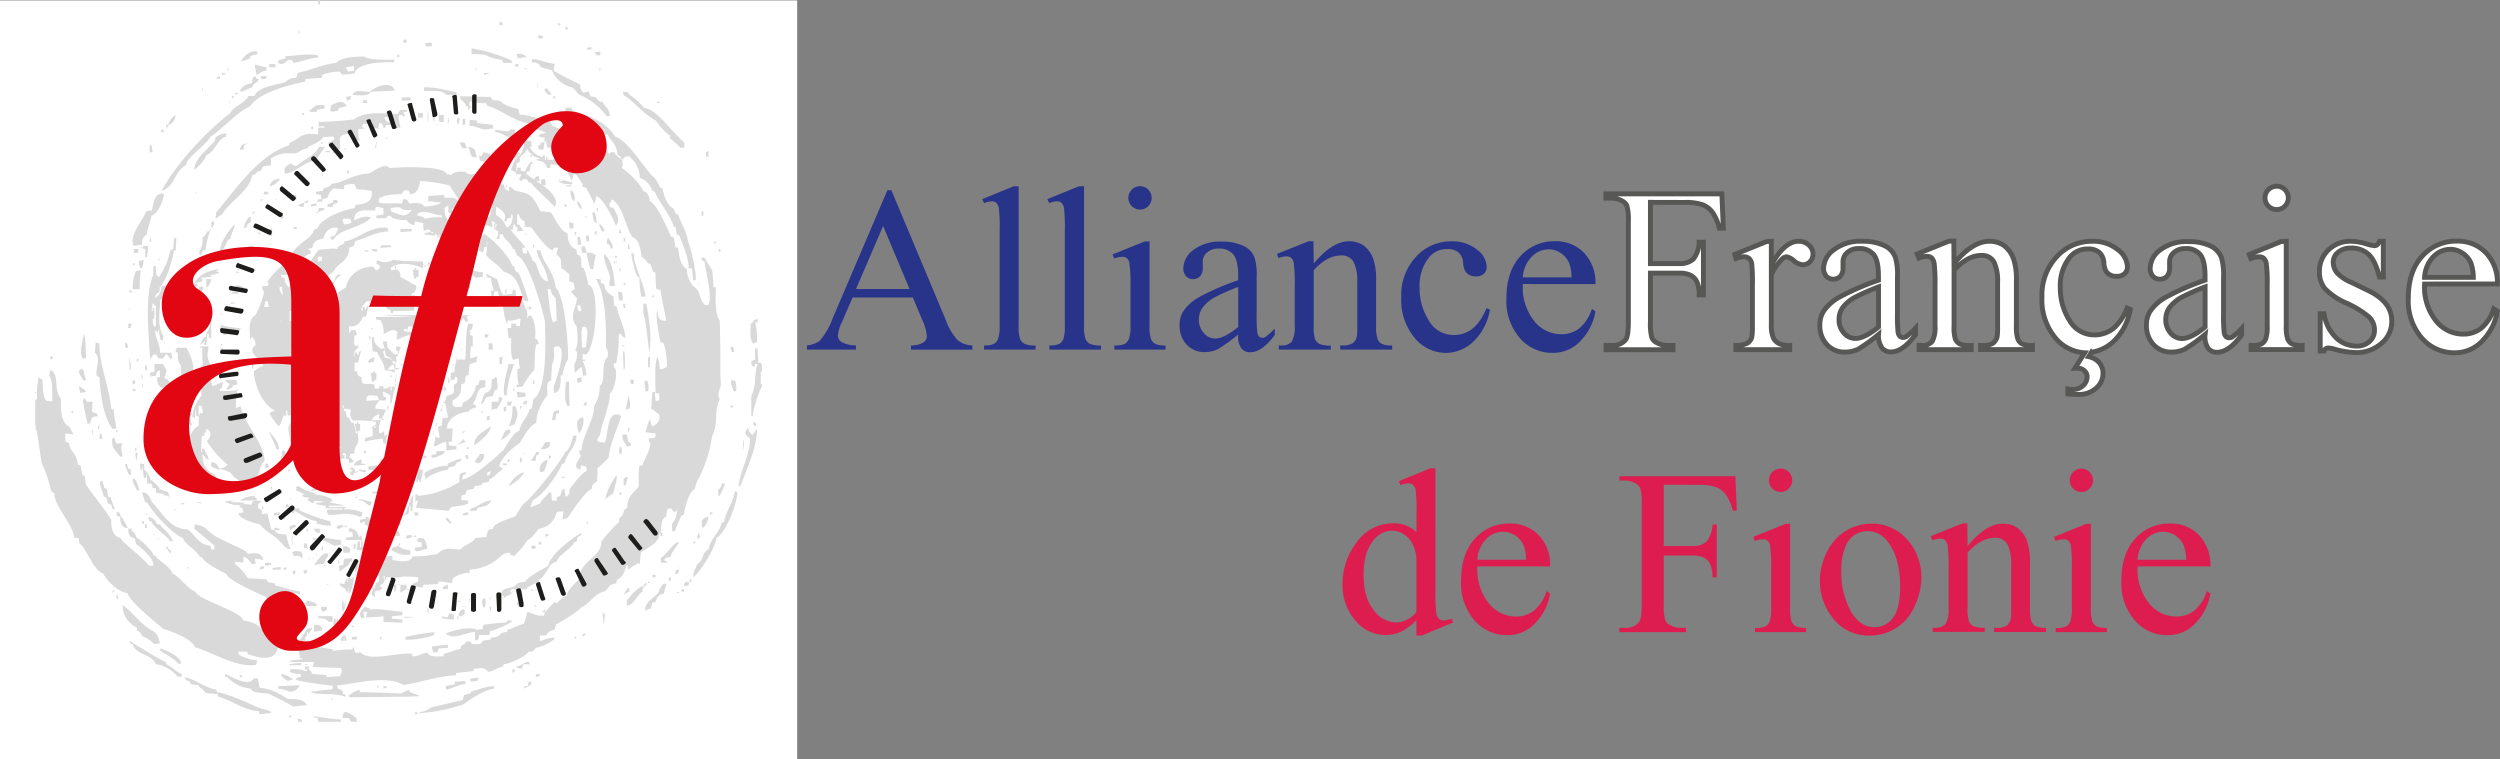<svg id="Layer_1" data-name="Layer 1" xmlns="http://www.w3.org/2000/svg" viewBox="0 0 509.9 154.9"><rect x="0" y="0" width="509.9" height="154.9" fill="#808080" stroke="none"/><defs><style>.cls-1{fill:#28348a;}.cls-2,.cls-4{fill:#ffffff00;}.cls-2{stroke:#575756;stroke-miterlimit:10;}.cls-3{fill:#dd1d4f;}.cls-5{fill:#d9d9d9;}.cls-5,.cls-6,.cls-7{fill-rule:evenodd;}.cls-6{fill:#e20613;}.cls-7{fill:#1d1d1b;}</style></defs><title>logo_af-de-fionie_rgb</title><path class="cls-1" d="M209.28,61.22H197l-2.16,5A7.94,7.94,0,0,0,194,69a1.61,1.61,0,0,0,.69,1.28,6,6,0,0,0,3,.71v.87h-10V71a5.39,5.39,0,0,0,2.58-.91,14.36,14.36,0,0,0,2.65-4.57L204.1,39.36h.82L216,65.79a12.05,12.05,0,0,0,2.43,4.14,4.94,4.94,0,0,0,3,1.07v.87H208.91V71a4.7,4.7,0,0,0,2.57-.63,1.63,1.63,0,0,0,.67-1.31,9.72,9.72,0,0,0-.94-3.26Zm-.66-1.73-5.39-12.84-5.53,12.84Z" transform="translate(-23.11 -0.55)"/><path class="cls-1" d="M230.87,38.54V67a7.79,7.79,0,0,0,.29,2.67,2.08,2.08,0,0,0,.9,1,5.19,5.19,0,0,0,2.27.34v.84H223.82V71a4.55,4.55,0,0,0,2-.3,2,2,0,0,0,.84-1A7.85,7.85,0,0,0,227,67V47.51a33.8,33.8,0,0,0-.16-4.46,2,2,0,0,0-.53-1.14,1.39,1.39,0,0,0-.93-.3,4.38,4.38,0,0,0-1.55.38l-.4-.82,6.4-2.62Z" transform="translate(-23.11 -0.55)"/><path class="cls-1" d="M244.21,38.54V67a7.79,7.79,0,0,0,.29,2.67,2.08,2.08,0,0,0,.9,1,5.19,5.19,0,0,0,2.27.34v.84H237.15V71a4.55,4.55,0,0,0,2-.3,2,2,0,0,0,.84-1,7.85,7.85,0,0,0,.3-2.7V47.51a33.8,33.8,0,0,0-.16-4.46,2,2,0,0,0-.53-1.14,1.39,1.39,0,0,0-.93-.3,4.38,4.38,0,0,0-1.55.38l-.4-.82,6.4-2.62Z" transform="translate(-23.11 -0.55)"/><path class="cls-1" d="M257.57,49.76V67a7.9,7.9,0,0,0,.29,2.68,2.06,2.06,0,0,0,.87,1,4.64,4.64,0,0,0,2.1.33v.84H250.39V71a4.85,4.85,0,0,0,2.11-.3,2.09,2.09,0,0,0,.86-1,7.58,7.58,0,0,0,.32-2.7V58.74a29.26,29.26,0,0,0-.21-4.52,1.84,1.84,0,0,0-.52-1,1.46,1.46,0,0,0-1-.29,4.69,4.69,0,0,0-1.59.35l-.33-.84,6.47-2.62Zm-1.95-11.23A2.36,2.36,0,0,1,258,40.9a2.32,2.32,0,0,1-.69,1.69,2.26,2.26,0,0,1-1.68.7,2.38,2.38,0,1,1,0-4.76Z" transform="translate(-23.11 -0.55)"/><path class="cls-1" d="M275.66,68.77a35.38,35.38,0,0,1-4.15,3,6.34,6.34,0,0,1-2.7.59,4.83,4.83,0,0,1-3.67-1.52,5.59,5.59,0,0,1-1.44-4,5.1,5.1,0,0,1,.7-2.72,9.31,9.31,0,0,1,3.34-3,52,52,0,0,1,7.91-3.42v-.84q0-3.21-1-4.41a3.68,3.68,0,0,0-3-1.2,3.33,3.33,0,0,0-2.34.8,2.4,2.4,0,0,0-.89,1.83l0,1.36a2.34,2.34,0,0,1-.55,1.66,1.89,1.89,0,0,1-1.44.59,1.82,1.82,0,0,1-1.42-.61,2.39,2.39,0,0,1-.55-1.66,4.8,4.8,0,0,1,2.06-3.7,8.91,8.91,0,0,1,5.79-1.69,10,10,0,0,1,4.69,1,4.42,4.42,0,0,1,2,2.27,12.81,12.81,0,0,1,.42,4.13v7.29a33.38,33.38,0,0,0,.12,3.76,1.58,1.58,0,0,0,.39.93.92.92,0,0,0,.62.23,1.28,1.28,0,0,0,.66-.16,14.64,14.64,0,0,0,1.9-1.71v1.31q-2.62,3.52-5,3.52a2.28,2.28,0,0,1-1.83-.8A4.3,4.3,0,0,1,275.66,68.77Zm0-1.52V59.07a46.28,46.28,0,0,0-4.57,2,7.89,7.89,0,0,0-2.65,2.16,4.17,4.17,0,0,0-.8,2.46,4,4,0,0,0,1,2.8A3.05,3.05,0,0,0,271,69.59Q272.75,69.59,275.66,67.25Z" transform="translate(-23.11 -0.55)"/><path class="cls-1" d="M291.06,54.31q3.77-4.55,7.2-4.55a5.17,5.17,0,0,1,3,.88,5.89,5.89,0,0,1,2,2.89,13.39,13.39,0,0,1,.52,4.31V67a7.72,7.72,0,0,0,.33,2.77,1.93,1.93,0,0,0,.83.91,4.72,4.72,0,0,0,2.12.33v.84H296.47V71h.45a3.57,3.57,0,0,0,2.1-.46,2.4,2.4,0,0,0,.83-1.35,13.69,13.69,0,0,0,.09-2.2V58.22a8.92,8.92,0,0,0-.76-4.25,2.72,2.72,0,0,0-2.57-1.32q-2.79,0-5.55,3V67a8.09,8.09,0,0,0,.26,2.7,2.17,2.17,0,0,0,.9,1,5.59,5.59,0,0,0,2.33.32v.84H283.93V71h.47a2.52,2.52,0,0,0,2.21-.83,6.07,6.07,0,0,0,.57-3.18V59a34.63,34.63,0,0,0-.18-4.71,2,2,0,0,0-.54-1.15,1.46,1.46,0,0,0-1-.3,4.5,4.5,0,0,0-1.57.35l-.35-.84L290,49.76h1Z" transform="translate(-23.11 -0.55)"/><path class="cls-1" d="M327,63.71a11.63,11.63,0,0,1-3.4,6.53,8.17,8.17,0,0,1-5.6,2.29,8.28,8.28,0,0,1-6.37-3.07,12.06,12.06,0,0,1-2.72-8.3,11.44,11.44,0,0,1,3-8.23,9.63,9.63,0,0,1,7.23-3.16,7.93,7.93,0,0,1,5.2,1.68,4.63,4.63,0,0,1,2,3.48,1.91,1.91,0,0,1-.57,1.44,2.22,2.22,0,0,1-1.61.55,2.5,2.5,0,0,1-2.09-.89,3.7,3.7,0,0,1-.53-1.87,3.07,3.07,0,0,0-.95-2.11,3.38,3.38,0,0,0-2.27-.7,4.65,4.65,0,0,0-3.77,1.73,9.22,9.22,0,0,0-1.9,6.07,12.29,12.29,0,0,0,1.89,6.79,5.79,5.79,0,0,0,5.1,2.94,6.16,6.16,0,0,0,4.13-1.57,10.6,10.6,0,0,0,2.51-3.91Z" transform="translate(-23.11 -0.55)"/><path class="cls-1" d="M333.71,58.48A11,11,0,0,0,336,66a7.08,7.08,0,0,0,5.51,2.72,6,6,0,0,0,3.67-1.16,8.56,8.56,0,0,0,2.61-4l.73.47a11.18,11.18,0,0,1-2.86,5.85,7.64,7.64,0,0,1-5.93,2.64,8.66,8.66,0,0,1-6.62-3,11.54,11.54,0,0,1-2.75-8.1q0-5.51,2.82-8.59a9.21,9.21,0,0,1,7.09-3.08,7.93,7.93,0,0,1,5.93,2.38,8.72,8.72,0,0,1,2.32,6.36Zm0-1.36h9.94a9.19,9.19,0,0,0-.49-2.91,4.65,4.65,0,0,0-1.75-2.06A4.4,4.4,0,0,0,339,51.4a4.83,4.83,0,0,0-3.48,1.51A6.56,6.56,0,0,0,333.71,57.12Z" transform="translate(-23.11 -0.55)"/><path class="cls-2" d="M359.73,41.82V54.31h5.79a4.12,4.12,0,0,0,2.92-.88,5.81,5.81,0,0,0,1.23-3.48h.87V60.71h-.87a6.28,6.28,0,0,0-.48-2.72,3,3,0,0,0-1.27-1.3,5.23,5.23,0,0,0-2.4-.43h-5.79v10a10.52,10.52,0,0,0,.3,3.19,2.1,2.1,0,0,0,1,1,4.44,4.44,0,0,0,2.16.56h1.15v.87H350.68V71h1.13a3.39,3.39,0,0,0,2.86-1.15q.56-.75.56-3.61V45.71a10.52,10.52,0,0,0-.3-3.19,2.11,2.11,0,0,0-1-1,4.35,4.35,0,0,0-2.16-.56h-1.12v-.87h23.65l.3,7h-.82a9.61,9.61,0,0,0-1.42-3.27,4.66,4.66,0,0,0-2-1.51,10.64,10.64,0,0,0-3.67-.47Z" transform="translate(-23.11 -0.55)"/><path class="cls-2" d="M384.39,49.76v4.83q2.7-4.83,5.53-4.83a3,3,0,0,1,2.13.79,2.41,2.41,0,0,1,.84,1.82,2.15,2.15,0,0,1-.61,1.55,2,2,0,0,1-1.45.63,3.1,3.1,0,0,1-1.84-.81,3,3,0,0,0-1.51-.81,1.4,1.4,0,0,0-.91.47,11.28,11.28,0,0,0-2.18,3.16V66.85a6.37,6.37,0,0,0,.45,2.7,2.43,2.43,0,0,0,1.08,1.05,4.74,4.74,0,0,0,2.23.42v.84h-11V71a4.56,4.56,0,0,0,2.44-.52,2,2,0,0,0,.82-1.2,12.06,12.06,0,0,0,.12-2.27V58.71a34.58,34.58,0,0,0-.15-4.46,1.75,1.75,0,0,0-.56-1,1.58,1.58,0,0,0-1-.33,4.63,4.63,0,0,0-1.64.35l-.23-.84,6.49-2.62Z" transform="translate(-23.11 -0.55)"/><path class="cls-2" d="M406.25,68.77a35.38,35.38,0,0,1-4.15,3,6.34,6.34,0,0,1-2.7.59,4.83,4.83,0,0,1-3.67-1.52,5.59,5.59,0,0,1-1.44-4,5.1,5.1,0,0,1,.7-2.72,9.31,9.31,0,0,1,3.34-3,52,52,0,0,1,7.91-3.42v-.84q0-3.21-1-4.41a3.68,3.68,0,0,0-3-1.2,3.33,3.33,0,0,0-2.34.8,2.4,2.4,0,0,0-.89,1.83l0,1.36a2.34,2.34,0,0,1-.55,1.66,1.89,1.89,0,0,1-1.44.59,1.82,1.82,0,0,1-1.42-.61,2.39,2.39,0,0,1-.55-1.66,4.8,4.8,0,0,1,2.06-3.7A8.91,8.91,0,0,1,403,49.76a10,10,0,0,1,4.69,1,4.42,4.42,0,0,1,2,2.27,12.81,12.81,0,0,1,.42,4.13v7.29a33.38,33.38,0,0,0,.12,3.76,1.58,1.58,0,0,0,.39.93.92.92,0,0,0,.62.23,1.28,1.28,0,0,0,.66-.16,14.64,14.64,0,0,0,1.9-1.71v1.31q-2.62,3.52-5,3.52a2.28,2.28,0,0,1-1.83-.8A4.3,4.3,0,0,1,406.25,68.77Zm0-1.52V59.07a46.28,46.28,0,0,0-4.57,2A7.89,7.89,0,0,0,399,63.21a4.17,4.17,0,0,0-.8,2.46,4,4,0,0,0,1,2.8,3.05,3.05,0,0,0,2.32,1.11Q403.35,69.59,406.25,67.25Z" transform="translate(-23.11 -0.55)"/><path class="cls-2" d="M421.65,54.31q3.77-4.55,7.2-4.55a5.17,5.17,0,0,1,3,.88,5.89,5.89,0,0,1,2,2.89,13.39,13.39,0,0,1,.52,4.31V67a7.72,7.72,0,0,0,.33,2.77,1.93,1.93,0,0,0,.83.91,4.72,4.72,0,0,0,2.12.33v.84H427.07V71h.45a3.57,3.57,0,0,0,2.1-.46,2.4,2.4,0,0,0,.83-1.35,13.69,13.69,0,0,0,.09-2.2V58.22a8.92,8.92,0,0,0-.76-4.25,2.72,2.72,0,0,0-2.57-1.32q-2.79,0-5.55,3V67a8.09,8.09,0,0,0,.26,2.7,2.17,2.17,0,0,0,.9,1,5.59,5.59,0,0,0,2.33.32v.84H414.53V71H415a2.52,2.52,0,0,0,2.21-.83,6.07,6.07,0,0,0,.57-3.18V59a34.63,34.63,0,0,0-.18-4.71,2,2,0,0,0-.54-1.15,1.46,1.46,0,0,0-1-.3,4.5,4.5,0,0,0-1.57.35l-.35-.84,6.47-2.62h1Z" transform="translate(-23.11 -0.55)"/><path class="cls-2" d="M456.95,63.38a10.6,10.6,0,0,1-2.51,3.91,6.16,6.16,0,0,1-4.12,1.57,5.79,5.79,0,0,1-5.1-2.94,12.29,12.29,0,0,1-1.89-6.79,9.22,9.22,0,0,1,1.9-6.07A4.65,4.65,0,0,1,449,51.33a3.38,3.38,0,0,1,2.27.7,3.07,3.07,0,0,1,.95,2.11,3.7,3.7,0,0,0,.53,1.88,2.5,2.5,0,0,0,2.09.89,2.22,2.22,0,0,0,1.61-.55,1.91,1.91,0,0,0,.57-1.44,4.63,4.63,0,0,0-2-3.48,7.93,7.93,0,0,0-5.2-1.68,9.63,9.63,0,0,0-7.23,3.16,11.44,11.44,0,0,0-3,8.23,12.06,12.06,0,0,0,2.72,8.3,8.32,8.32,0,0,0,6,3.05l-2,3.16a5.13,5.13,0,0,1,.61,0,1.86,1.86,0,0,1,1.34.52,1.63,1.63,0,0,1,.54,1.22,2.42,2.42,0,0,1-.82,1.79,2.8,2.8,0,0,1-2,.79,8.13,8.13,0,0,1-1.12-.09v1A18.74,18.74,0,0,0,447,81a5.19,5.19,0,0,0,3.63-1.28,3.9,3.9,0,0,0,1.41-3,3.3,3.3,0,0,0-.73-2.16,4,4,0,0,0-2.2-1.27l.57-.9a8.38,8.38,0,0,0,4.51-2.2,11.63,11.63,0,0,0,3.4-6.53Z" transform="translate(-23.11 -0.55)"/><path class="cls-2" d="M472.86,68.77a35.38,35.38,0,0,1-4.15,3,6.34,6.34,0,0,1-2.7.59,4.83,4.83,0,0,1-3.67-1.52,5.59,5.59,0,0,1-1.44-4,5.1,5.1,0,0,1,.7-2.72,9.31,9.31,0,0,1,3.34-3,52,52,0,0,1,7.91-3.42v-.84q0-3.21-1-4.41a3.68,3.68,0,0,0-3-1.2,3.33,3.33,0,0,0-2.34.8,2.4,2.4,0,0,0-.89,1.83l0,1.36a2.34,2.34,0,0,1-.55,1.66,1.89,1.89,0,0,1-1.44.59,1.82,1.82,0,0,1-1.42-.61,2.39,2.39,0,0,1-.55-1.66,4.8,4.8,0,0,1,2.06-3.7,8.91,8.91,0,0,1,5.79-1.69,10,10,0,0,1,4.69,1,4.42,4.42,0,0,1,2,2.27,12.81,12.81,0,0,1,.42,4.13v7.29a33.38,33.38,0,0,0,.12,3.76,1.58,1.58,0,0,0,.39.93.92.92,0,0,0,.62.23,1.28,1.28,0,0,0,.66-.16,14.64,14.64,0,0,0,1.9-1.71v1.31q-2.62,3.52-5,3.52a2.28,2.28,0,0,1-1.83-.8A4.3,4.3,0,0,1,472.86,68.77Zm0-1.52V59.07a46.28,46.28,0,0,0-4.57,2,7.89,7.89,0,0,0-2.65,2.16,4.17,4.17,0,0,0-.8,2.46,4,4,0,0,0,1,2.8,3.05,3.05,0,0,0,2.32,1.11Q470,69.59,472.86,67.25Z" transform="translate(-23.11 -0.55)"/><path class="cls-2" d="M489.41,49.76V67a7.9,7.9,0,0,0,.29,2.68,2.06,2.06,0,0,0,.87,1,4.64,4.64,0,0,0,2.1.33v.84H482.24V71a4.85,4.85,0,0,0,2.11-.3,2.09,2.09,0,0,0,.86-1,7.58,7.58,0,0,0,.32-2.7V58.74a29.26,29.26,0,0,0-.21-4.52,1.84,1.84,0,0,0-.52-1,1.46,1.46,0,0,0-1-.29,4.69,4.69,0,0,0-1.59.35l-.33-.84,6.47-2.62Zm-1.95-11.23a2.36,2.36,0,0,1,2.37,2.37,2.32,2.32,0,0,1-.69,1.69,2.26,2.26,0,0,1-1.68.7,2.38,2.38,0,1,1,0-4.76Z" transform="translate(-23.11 -0.55)"/><path class="cls-2" d="M509.21,49.76v7.31h-.77q-.89-3.45-2.29-4.69a5.14,5.14,0,0,0-3.55-1.24A3.92,3.92,0,0,0,500,52a2.52,2.52,0,0,0-1,1.92,3.49,3.49,0,0,0,.75,2.25,8.34,8.34,0,0,0,3,2l3.42,1.66q4.76,2.32,4.76,6.12a5.78,5.78,0,0,1-2.21,4.72,7.68,7.68,0,0,1-5,1.79,17,17,0,0,1-4.5-.7,4.57,4.57,0,0,0-1.27-.23.93.93,0,0,0-.84.61h-.77V64.53h.77a8.72,8.72,0,0,0,2.51,4.95,6.05,6.05,0,0,0,4.15,1.66,3.72,3.72,0,0,0,2.64-.95,3,3,0,0,0,1-2.29,3.64,3.64,0,0,0-1.14-2.72,19.85,19.85,0,0,0-4.54-2.79,13.44,13.44,0,0,1-4.45-3A5.28,5.28,0,0,1,496.18,56,6,6,0,0,1,498,51.54a6.43,6.43,0,0,1,4.7-1.78,11,11,0,0,1,3.07.54,7.25,7.25,0,0,0,1.59.35.93.93,0,0,0,.59-.16,2.25,2.25,0,0,0,.49-.73Z" transform="translate(-23.11 -0.55)"/><path class="cls-2" d="M517.63,58.48a11,11,0,0,0,2.32,7.5,7.08,7.08,0,0,0,5.51,2.72,6,6,0,0,0,3.67-1.16,8.56,8.56,0,0,0,2.61-4l.73.47a11.18,11.18,0,0,1-2.86,5.85,7.64,7.64,0,0,1-5.93,2.64,8.66,8.66,0,0,1-6.62-3,11.54,11.54,0,0,1-2.75-8.1q0-5.51,2.82-8.59a9.21,9.21,0,0,1,7.09-3.08,7.93,7.93,0,0,1,5.93,2.38,8.72,8.72,0,0,1,2.32,6.36Zm0-1.36h9.94a9.19,9.19,0,0,0-.49-2.91,4.65,4.65,0,0,0-1.75-2.06,4.4,4.4,0,0,0-2.43-.75,4.83,4.83,0,0,0-3.48,1.51A6.56,6.56,0,0,0,517.63,57.12Z" transform="translate(-23.11 -0.55)"/><path class="cls-3" d="M312,127a10.84,10.84,0,0,1-3.07,2.36,7.42,7.42,0,0,1-3.23.71,8,8,0,0,1-6.14-2.94,10.93,10.93,0,0,1-2.62-7.56,13.66,13.66,0,0,1,2.91-8.45,9,9,0,0,1,7.48-3.83,6.44,6.44,0,0,1,4.69,1.8v-4a32.4,32.4,0,0,0-.18-4.52,2,2,0,0,0-.55-1.15,1.44,1.44,0,0,0-.94-.3,4.94,4.94,0,0,0-1.62.38l-.3-.82,6.4-2.62h1.05V121a33.21,33.21,0,0,0,.18,4.61,2,2,0,0,0,.56,1.16,1.35,1.35,0,0,0,.9.33,5.1,5.1,0,0,0,1.69-.4l.26.82-6.37,2.65H312Zm0-1.64V114.35a7.48,7.48,0,0,0-.84-2.91,4.87,4.87,0,0,0-1.86-2,4.52,4.52,0,0,0-2.26-.67,4.8,4.8,0,0,0-3.68,1.85q-2.13,2.44-2.13,7.13t2.06,7.25a5.91,5.91,0,0,0,4.59,2.52A5.71,5.71,0,0,0,312,125.41Z" transform="translate(-23.11 -0.55)"/><path class="cls-3" d="M324.43,116.08a11,11,0,0,0,2.32,7.5,7.08,7.08,0,0,0,5.51,2.72,6,6,0,0,0,3.67-1.16,8.56,8.56,0,0,0,2.61-4l.73.47a11.18,11.18,0,0,1-2.86,5.85,7.64,7.64,0,0,1-5.93,2.64,8.66,8.66,0,0,1-6.62-3,11.54,11.54,0,0,1-2.75-8.1q0-5.51,2.82-8.59a9.21,9.21,0,0,1,7.09-3.08,7.93,7.93,0,0,1,5.93,2.38,8.72,8.72,0,0,1,2.32,6.36Zm0-1.36h9.94a9.19,9.19,0,0,0-.49-2.91,4.65,4.65,0,0,0-1.75-2.06,4.4,4.4,0,0,0-2.43-.75,4.83,4.83,0,0,0-3.48,1.51A6.56,6.56,0,0,0,324.43,114.72Z" transform="translate(-23.11 -0.55)"/><path class="cls-3" d="M362.45,99.42v12.49h5.79a4.12,4.12,0,0,0,2.92-.88,5.81,5.81,0,0,0,1.23-3.48h.87v10.76h-.87a6.28,6.28,0,0,0-.48-2.72,3,3,0,0,0-1.27-1.3,5.23,5.23,0,0,0-2.4-.43h-5.79v10a10.52,10.52,0,0,0,.3,3.19,2.1,2.1,0,0,0,1,1,4.44,4.44,0,0,0,2.16.56H367v.87H353.4v-.87h1.13a3.39,3.39,0,0,0,2.86-1.15q.56-.75.56-3.61V103.31a10.52,10.52,0,0,0-.3-3.19,2.11,2.11,0,0,0-1-1,4.35,4.35,0,0,0-2.16-.56H353.4v-.87h23.65l.3,7h-.82a9.61,9.61,0,0,0-1.42-3.27,4.66,4.66,0,0,0-2-1.51,10.64,10.64,0,0,0-3.67-.47Z" transform="translate(-23.11 -0.55)"/><path class="cls-3" d="M388.23,107.36v17.25a7.9,7.9,0,0,0,.29,2.68,2.06,2.06,0,0,0,.87,1,4.64,4.64,0,0,0,2.1.33v.84H381.06v-.84a4.85,4.85,0,0,0,2.11-.3,2.09,2.09,0,0,0,.86-1,7.58,7.58,0,0,0,.32-2.7v-8.27a29.26,29.26,0,0,0-.21-4.52,1.84,1.84,0,0,0-.52-1,1.46,1.46,0,0,0-1-.29,4.69,4.69,0,0,0-1.59.35l-.33-.84,6.47-2.62Zm-1.95-11.23a2.36,2.36,0,0,1,2.37,2.37,2.32,2.32,0,0,1-.69,1.69,2.26,2.26,0,0,1-1.68.7,2.38,2.38,0,1,1,0-4.76Z" transform="translate(-23.11 -0.55)"/><path class="cls-3" d="M404.66,107.36a9.51,9.51,0,0,1,7.83,3.7,11.37,11.37,0,0,1,2.51,7.27,13.68,13.68,0,0,1-1.38,5.84,9.82,9.82,0,0,1-9.21,6,9.1,9.1,0,0,1-7.71-3.87,12,12,0,0,1-2.41-7.31,13,13,0,0,1,1.46-5.87,10,10,0,0,1,3.86-4.31A9.89,9.89,0,0,1,404.66,107.36Zm-.73,1.52a4.89,4.89,0,0,0-2.5.74,5.18,5.18,0,0,0-2,2.59,12.46,12.46,0,0,0-.77,4.76,16.58,16.58,0,0,0,1.86,8.09q1.86,3.4,4.91,3.4a4.58,4.58,0,0,0,3.75-1.88q1.48-1.87,1.48-6.45,0-5.72-2.46-9A5.07,5.07,0,0,0,403.93,108.88Z" transform="translate(-23.11 -0.55)"/><path class="cls-3" d="M424.42,111.91q3.77-4.55,7.2-4.55a5.17,5.17,0,0,1,3,.88,5.89,5.89,0,0,1,2,2.89,13.39,13.39,0,0,1,.52,4.31v9.16a7.72,7.72,0,0,0,.33,2.77,1.93,1.93,0,0,0,.83.91,4.72,4.72,0,0,0,2.12.33v.84H429.83v-.84h.45a3.57,3.57,0,0,0,2.1-.46,2.4,2.4,0,0,0,.83-1.35,13.69,13.69,0,0,0,.09-2.2v-8.79a8.92,8.92,0,0,0-.76-4.25,2.72,2.72,0,0,0-2.57-1.32q-2.79,0-5.55,3v11.32a8.09,8.09,0,0,0,.26,2.7,2.17,2.17,0,0,0,.9,1,5.59,5.59,0,0,0,2.33.32v.84H417.29v-.84h.47a2.52,2.52,0,0,0,2.21-.83,6.07,6.07,0,0,0,.57-3.18v-8a34.63,34.63,0,0,0-.18-4.71,2,2,0,0,0-.54-1.15,1.46,1.46,0,0,0-1-.3,4.5,4.5,0,0,0-1.57.35l-.35-.84,6.47-2.62h1Z" transform="translate(-23.11 -0.55)"/><path class="cls-3" d="M449.57,107.36v17.25a7.9,7.9,0,0,0,.29,2.68,2.06,2.06,0,0,0,.87,1,4.64,4.64,0,0,0,2.1.33v.84H442.39v-.84a4.85,4.85,0,0,0,2.11-.3,2.09,2.09,0,0,0,.86-1,7.58,7.58,0,0,0,.32-2.7v-8.27a29.26,29.26,0,0,0-.21-4.52,1.84,1.84,0,0,0-.52-1,1.46,1.46,0,0,0-1-.29,4.69,4.69,0,0,0-1.59.35l-.33-.84,6.47-2.62Zm-1.95-11.23A2.36,2.36,0,0,1,450,98.5a2.32,2.32,0,0,1-.69,1.69,2.26,2.26,0,0,1-1.68.7,2.38,2.38,0,1,1,0-4.76Z" transform="translate(-23.11 -0.55)"/><path class="cls-3" d="M459.1,116.08a11,11,0,0,0,2.32,7.5,7.08,7.08,0,0,0,5.51,2.72,6,6,0,0,0,3.67-1.16,8.56,8.56,0,0,0,2.61-4l.73.47a11.18,11.18,0,0,1-2.86,5.85,7.64,7.64,0,0,1-5.93,2.64,8.66,8.66,0,0,1-6.62-3,11.54,11.54,0,0,1-2.75-8.1q0-5.51,2.82-8.59a9.21,9.21,0,0,1,7.09-3.08,7.93,7.93,0,0,1,5.93,2.38,8.72,8.72,0,0,1,2.32,6.36Zm0-1.36H469a9.19,9.19,0,0,0-.49-2.91,4.65,4.65,0,0,0-1.75-2.06,4.4,4.4,0,0,0-2.43-.75,4.83,4.83,0,0,0-3.48,1.51A6.56,6.56,0,0,0,459.1,114.72Z" transform="translate(-23.11 -0.55)"/><rect class="cls-4" y="0.09" width="162.59" height="154.81"/><path class="cls-5" d="M84,131.22l.13.13a1.39,1.39,0,0,1,.64.13v.64c-.64.26-.64.26-.64.51h1.8v-.51h-.51v-.77a.13.13,0,0,1,.13-.13h.38v.51c.64,0,1.41.13,2.05.13-.13.13-.13.38-.26.64,1.15.13,2.44.38,3.59.51-.38,0-.38,0-.38.26,1.28-.13,2.69-.26,4.1-.26,0-.38,0-.38.26-.38a3,3,0,0,0,.38,1.15,2.5,2.5,0,0,1,1-.13c1.92,1.92,7.57-.13,10.52.26v.51c1.28,0,1.67-.51,3.08-.77.51,1,1.67.77,3.33.77v-.51c1.67-.38,2.05-.77,3.46-1a1.16,1.16,0,0,1,.13-.64,2.59,2.59,0,0,0,1.15-.9,2.18,2.18,0,0,1,.9.13v.38c.77,0,2.05.38,2.31-.64.51-.13,1-.13,1.67-.26v-.38c.38,0,1.67,0,2.05-.9a4.56,4.56,0,0,1,1.28-.26c0-.26.13-.38.13-.51,1-.13,2.05-.9,3.33-1.15.13-.64.38-1,.64-2.44,1,.26,1.8.9,3.46.77a5.56,5.56,0,0,1,.13-.64.13.13,0,0,1,.13-.13c1-1.15,1-1.15,1.92-2.05l.38.38a5.35,5.35,0,0,1,2.05-1.67c0-1,2.05-2.82,2.56-3.46,0-3.59,4.49-4.23,4.49-7.57.51-.64,3.08-3.72,3.59-3.85a2.83,2.83,0,0,1,.13-1c.77-.38.77-1,.9-1.54a2.81,2.81,0,0,1,.64-.38c0-2.31,1-2.82,2.31-4.36.13-1.67-.13-3.21.26-4.36h.51c.51-1.41,1.54-2.95,1.67-4.49a1.44,1.44,0,0,1-.38-1c.38,0,.9-.13,1.28-.13a2.18,2.18,0,0,0,.13-.9c-.64-.13-1.28-.13-2.05-.26a22.07,22.07,0,0,1,.9-2.69,7.23,7.23,0,0,0,.51,1.54c1.41-.77,1.54-1.54,1.41-2.44-.77-.51-1.15-1-1.67-1.15.13-1.15.13-2.31.26-3.46h.51c0,.64.13,1.28.13,1.8a1.63,1.63,0,0,0,.77-.13V80.83c-.26,0-.51-.13-.77-.13,0-1.67-.26-6.28.38-7.31.26.51.26.51.51,2.44a1.76,1.76,0,0,0,1.41-.51,13.29,13.29,0,0,0-.64-4.74,2.17,2.17,0,0,0-.64-.26c-.26-1-1.15-6-.64-6.41.26.77-.13,2.18,1.8,2.05-.38-2.18-1-4.74-1.15-6.28a1.85,1.85,0,0,1-.9-.26c-.13-2.18-.13-2.18-.13-3.21-.13-.13-.26-.13-.51-.26-.13-.51-.38-1-.51-1.54-.13,0-.38-.13-.51-.13A2.83,2.83,0,0,0,154,53c-.38-2.18-.51-3.46-1.92-4.1-1.8-2.95-1.67-5.9-4.1-7.69-.64,1-.64,1-.51,1.54.26.13.51.13.77.26.38.77,1.54,2.18.51,3.59-.64-1.67-2.82-6-4.1-6a3,3,0,0,1-.38,1.54c-.26-.9-1.41-2.82-1.54-3.21-.26-.13-.64-.26-.9-.38,0-.13.13-.26.13-.38a19.6,19.6,0,0,0-1.41-2.05H140a2.79,2.79,0,0,1-.26,1.28c-.38-.9-.77-1.28-1.54-3.08-.9-.13-1.92-.13-2.82-.26v.77h-.64c-.26-1-.64-.77-.64-1.15a9.45,9.45,0,0,0-1.8-.51,8.8,8.8,0,0,0,1-.38c-1.15-.13-1.41-.38-1.67-.77l-.13-.13c-.51-.26-.51-.26-.77-1-.51.64-.64,1.15-1.28,1.28v.13c-.26.38-.26.38-.38,1.41h-.51a8.45,8.45,0,0,0-.13,1.8,1.82,1.82,0,0,0,.26-.77h.64v.64c.26,0,.51.13.9.13.26-1,.77-1.28,1.15-2.05a2.8,2.8,0,0,0,.64.38.77.77,0,0,0-.51.13l-.13.13c-.13.51-.13.9-.26,1.41h-.51c-.13.13-.13.26-.13.51,1.28,1,1.28,1,1.8,1v-.38a1.63,1.63,0,0,1,.77-.13,2.82,2.82,0,0,0,.13,1h-.38a.13.13,0,0,0-.13-.13c-.13,0-.13,0-.13.13a.13.13,0,0,1,.13.13c.77.38,4.87,2.95,3.59,5.13-1-1.15-4.62-4.36-4.87-5h-.51a.8.8,0,0,0-1.15-.64c-.13.13-.13.26-.26.38a1,1,0,0,0-.51-.26c.13-.38.38-.77.51-1.15h-1c-.13-.13-.13-.26-.26-.51a6.28,6.28,0,0,1-.9-.38c.26-.64.51-1.41.9-2.18a180.76,180.76,0,0,0,.26-.26.13.13,0,0,1,.13-.13h0l.13-.13a606538.3,606538.3,0,0,1,.38-.38.13.13,0,0,1,.13-.13,3.84,3.84,0,0,0,.77-2.31c-.13,0-.26-.13-.51-.13V29c-1.28,0-1.92.51-2.95.64,0-.13-.13-.26-.13-.38.38-.13,1-.26,1.54-.38-2.05-.51-2.44-1.28-3.85-1.41V27l2.69.38c.51-.51.51-.51,1.41-.38v1h.38c0-.26.13-.38.13-.51a3,3,0,0,0,1.8,1.41v.38h.9c0,.38.13.77.13,1.15h-.38c.38.9.77,1.54,2.56,2.18,0-.13.13-.26.13-.38h.38v.9h.26v-.64h.26v.64h2.05v-.51a33.44,33.44,0,0,0,3.59,2.18c.26,0,.38-.13.64-.26-.38-.51-.64-1-1-1.54a1.44,1.44,0,0,1-1.8-.26,5.13,5.13,0,0,1,1.15-.38,2.7,2.7,0,0,0-1.41-.64c0-.13,0-.13.13-.13s.26-.13.38-.13c-.13-.13-.26-.26-.38-.26a.45.45,0,0,0-.13.26l-.13.13c-.9,0-1.54-.9-1.8-1.15.13-.13.26-.13.51-.26,0-.13-.13-.38-.13-.51h-.51c-.13.38-.13.64-.26,1h-.9c-.13-.38-.13-.77-.26-1a.13.13,0,0,1,.13-.13c0-.13,0-.13-.13-.13a.13.13,0,0,0-.13.13c-.13-.13-.26-.26-.26-.38s.13-.38.13-.51c-1-.13-1-.13-1.28-.38.26-.38.26-.38,1.54-.64a6.35,6.35,0,0,0-3.08-.77v-.26h.9v-.26h-.9a.77.77,0,0,1,.13-.51c-3.59-.38-6.16-2.95-9.1-3.72a1,1,0,0,1-.13-.51,10.61,10.61,0,0,1-3.21-.38c-.26.26-.26.26-.26.9.38.13.38.13.38.38h-.38c0,.51,0,.51-.26.51v-.77h-.38c-.38-1.28-1.28-1-1.28-2.05,2.05,0,4.23.13,6.28.13.13.26.26.38.38.64a8.83,8.83,0,0,1,1.67.26c.38.64,2.18,1.28,3.59,1.54a6.51,6.51,0,0,0,.26,1.15c2.05.13,3.59.9,6.16,1.15.26,1.15.38,1.15,2.18,1.8v.38h1c0,.26,0,.26-.51.38a.13.13,0,0,0-.13.13.13.13,0,0,1,.13.13c0-.13,0-.13.13-.13h.9l.13.13a1,1,0,0,0-.64.13v.26a.13.13,0,0,0-.13.13,2.48,2.48,0,0,0-1.15.64c.51.51.38.64,2.18.64a7.05,7.05,0,0,1-.9-1.15v-.13a4.33,4.33,0,0,0,2.05,1,1.63,1.63,0,0,1,.13.77,6.25,6.25,0,0,0,1.41.51.13.13,0,1,0,0,.26.13.13,0,0,1,.13-.13h.26a190.22,190.22,0,0,0,.26.26v.13a14259697.89,14259697.89,0,0,0,.26.26c1.15.77,1.92.64,2.82,2.31a21.47,21.47,0,0,0-.26-3.08,5.11,5.11,0,0,1-3.08-2.31c0,.64,0,.64.26,1a.47.47,0,0,0-.38.13c.38.38.38.77.77,1.8a225.92,225.92,0,0,0-.26-.26.13.13,0,0,1-.13-.13v-.13a.13.13,0,0,1-.13-.13,4.53,4.53,0,0,1-.9-1.8v.9h-.51V29.4a.13.13,0,0,1,.13-.13c-.13-2.44-.13-2.44-.38-3.21.51,0,.51,0,.51-.13a7.86,7.86,0,0,1-2.69-1h.64a1,1,0,0,1,.13-.64l-.13-.13a1.37,1.37,0,0,1-.9-1.67h1.28V23c3.08,1.28,6.28,1.67,8.85,5.39,2.31.77,5.26,5.39,7.31,7.82.77.51,1.15,1.15,1.92,2.69h.38c.26,1,.64,3.33,2.31,4.23a8.89,8.89,0,0,1,.38,1c.13,0,.26.13.51.13.51,1.8,1.8,3.46,2.05,5.64.38.51,1.8,6.41,1.54,7.82h-.51c-.13-.77-.13-1.54-.26-2.44h-.64c-.13-2.69-1.28-4.87-1.92-6.67-.26-.13-.38-.13-.51-.26-.13-.51-.13-1-.26-1.54h-.38c-.77-2.69-3.21-5.26-3.85-7.18-.13,0-.38-.13-.51-.13a4.12,4.12,0,0,0-2.56-2.69,5.54,5.54,0,0,0-2.18-4.36h-.64a1.55,1.55,0,0,0-.64.64l-.13-.13-.13-.13-.13-.13c-.13-.26-.13-.26-.64-.51-.38-2.69-1.54-2.82-2.05-4.23a1.63,1.63,0,0,0-.77.13,3.55,3.55,0,0,1,.13-1.15c-.26,0-.26,0-.26.51h-.64c-.26-.64-.26-.64-.64-.9a.13.13,0,0,0-.13-.13,3,3,0,0,0-1.15-.77l-.13-.13a.47.47,0,0,0-.38-.13L143,25.3a.4.4,0,0,0-.26-.13c-.13-.13-.13,0-.13,0-.51-.13-.51-.13-.51,0h.38l.13.13c-.13,0-.13,0-.13.13a.47.47,0,0,0-.38.13c.26.26.64.13.51,0s0-.13.13-.13h.13l.13.13a.47.47,0,0,1,.38.13l.13.13v1a3.75,3.75,0,0,1,1.15-.26.13.13,0,0,1,.13.13l-.38.77h.64v.77a1.54,1.54,0,0,1,1,.26,14,14,0,0,0,.13,2.31h.26c0-1.28,0-1.28.13-1.28.38,1.8.38,1.8.77,2.44.13-.13.26-.38.38-.38h.64c.38.64.38.64,1.28,1.28l.13.13.13.13.13.13c0,.51.26.9-.13,1.54a14.64,14.64,0,0,1,4.49,4.74c.64.26,1.15.77,1.28,2.05,1.54.77,3.33,5.13,4.36,7.31a.77.77,0,0,1,.51.13c.13.64.26,1.41.38,2.05h.51c.13,1,.26,3.59,1.8,4.36a4.86,4.86,0,0,0,1.28,3.46c1.67,1.15.9,2.05,2.31,3.85h.77c.9-2.05-.64-7.05-.77-8.85-.13-.13-.38-.13-.51-.26s-.13-.38-.13-.51h.64c.51.9,1,1.67,1.54,2.56a31.46,31.46,0,0,1,.26,3.46h.51c0,1.15-.38,5.13.77,6.8.26,7.44,0,10.64.26,13-.13,1-.9,1.92-.26,3.08-1.28,2.44-.13,4.62-1.54,7.44a28.27,28.27,0,0,1-2.82,8.85c-.26.26-.26.26-.77,2.05-1.15.51-1.92,3.46-2.18,5.13-.26.13-.38.13-.51.26a31.28,31.28,0,0,0-1.28,3.08c-.26,0-.38.13-.51.13a6.25,6.25,0,0,1-.13-1.54,4,4,0,0,0,1-2.44.13.13,0,0,1,.13-.13v-.38c-.13,0-.13.13-.13.26a.13.13,0,0,0-.13.13c-.51.26-.9-.26-1-.64-.26,0-.51.13-.77.13a6.44,6.44,0,0,0-.26,1.54c-1.15.64-.9,1.67-1.15,3.21a.56.56,0,0,0,.38.13v.64h-.38c0-.51,0-.51-.26-.51,0,2.05-2.56,2.95-3.72,3.85a14.21,14.21,0,0,0-.26,2.44l-.26-.26a12.7,12.7,0,0,0-2.18,1.41v-1h-.26c-.51,1.54-.64,2.31-2.05,3.08v.64c-1.8.26-1.28.77-2.44,1.67-2.05.38-2.95,2.44-4.74,3.21,0,.38-4.36,3.21-5.13,3.46l-.38,1.15c-1.15.26-1.15.38-1.67,1.15h-1.28v1.15c.38,0,2.56-1.15,3.08-.51a8.82,8.82,0,0,1-4,1.92c-.38.77-.77.77-1.41.77-.77,1.15-4,2.44-5,2.56-.13.13-.13.26-.26.51-1.15.13-1.92,1-2.95,1-1.15-1.15-1.67-.64-2.95-.64v.51l-3.59.38v.51c-3.59,0-7.44,1.54-10.77,1.92-3.72-2.05-9.62-.26-13.46.13v.51a7.6,7.6,0,0,0,1,.51c.13.26.13.51.26.77h.38v.51c-2.18-.9-6.16-.26-7.05-1,1.41-.26,2.95-.38,4.36-.51a1.63,1.63,0,0,0,.13-.77c-1.67-.13-6.67-.77-7.69-1.28.77-.51.77-.51,1.15-.51V138a5.36,5.36,0,0,1-2.18-.38v-.51a6.26,6.26,0,0,1,3.33.38c.13-.13.13-.26.26-.38h-.51v-.64c.64,0,.64,0,.9.26l-.26.26c.64.51.64.51.77,1,1,.13,1.92.13,2.95.26v.38c.9,0,1.8-.13,2.69-.13.51-.9.51-1.15.26-1.67-1.92-.13-3.85-.13-5.77-.26.13-.38.13-.64.26-1H82.34v-.26a14.21,14.21,0,0,1,2.44-.26c0-.26,0-.26-.51-.26,0-1.15-.77-3.33-.26-3.59Zm-.13,16.54v-.64a5.55,5.55,0,0,1,.64.13c.13.13.13.26.26.51Zm4.1,0V147c-.77-.13-.77-.13-1-.38,1.41.13,3.72.64,5.51.64.13.13.13.26.26.51Zm6.8,0a2.68,2.68,0,0,1-.51-.77H93a2.56,2.56,0,0,1,.26-1.15c.51-.26,1.54.38,2.56,1.15a2.26,2.26,0,0,0,.13.77ZM82.09,147v-.51a1.4,1.4,0,0,1,.64.13,2.8,2.8,0,0,0-.64.38Zm-5.77-.77c-.13-.13-.38-.13-.38-.26v-.38c-2.82,0-6-2.44-8.34-2.95,0-.13-.13-.38-.13-.51-.9-.13-1.67-.13-2.44-.26-.64-1-1.28-1-1.41-1.54-.64-.13-1.15-.13-1.67-.26a.77.77,0,0,0-.13-.51,1.82,1.82,0,0,0-.77-.26c-.13-.26-.13-.38-.26-.64,2.05.38,3.85,2.05,6.41,2.56a.77.77,0,0,1,.13.51c2.44.38,5.77,1.92,8.59,3.21,2.05.51,2.05.51,2.56.9,0,.13,0,.13-2.18.38Zm31.42,0v-.38h.51v.38ZM83,144.69A51.88,51.88,0,0,0,77.73,142c-1.41-.13-3.21-.13-3.46-1a7.26,7.26,0,0,1-4.74-2.31c-.13-.13-.26-.13-.51-.13V138c1,.38,4.74,2.82,5.9.9h.77c.13.51.26,1.28.38,1.92,2.18.26,3.33.77,5.77,2.31.51,0,3.33-.26,3.85,1.28a19.14,19.14,0,0,0-2.69.26Zm7.69-1.41V143h.26v.26Zm3.85-.51c-.13-.13-.26-.13-.38-.26a5.9,5.9,0,0,1,2.31-1.28v.51c2.82,0,5.64.13,8.46.26a15.13,15.13,0,0,1,1.67-.77v.38c.64.38,1.8.64,2.05.9-1.15.13-1.15.13-14.11.26Zm-12.44-1.15a7.38,7.38,0,0,0-2.31-.64c0-.13.13-.38.13-.51,1.41,0,2.95-.13,4.36-.13-.77,1.15-1.28,1.28-2.18,1.28Zm32.06-.38a1.63,1.63,0,0,1-.13-.77,8.67,8.67,0,0,1,1.8-.26,1.16,1.16,0,0,1,.13-.64c.64,0,1.28-.13,2.05-.13v.64c-1.67.13-2.82,1-3.85,1.15ZM101.32,141v-.51h.51l.26.26c-.26.13-.51.13-.77.26Zm-1.28-.26v-.26h.38v.26Zm-18.21-1.28c-1.28-.9-1.28-.9-1.41-1.41.77,0,1.28.38,2.56,1a12.16,12.16,0,0,0-1.15.38ZM72,138.66v-.38h.51v.38Zm-12.7-.13A7.17,7.17,0,0,0,54.9,136c-1.15-2.31-4.1-1.8-4.74-4.1a.77.77,0,0,1-.51-.13c0-.13-.13-.38-.13-.51,2.31,1.41,4.62,2.95,7.44,4.36V136c1.28.51,1.8,1.41,3.21,2.05v.51Zm-29-51.29v-5c.13-.13.26-.26.38-.26A17.23,17.23,0,0,1,31,77.49c.26.13.51.38.77.51.13.64-.13,3.46.9,4.36h1.15c-.13-2.18.13-3.85-.64-5.13A4.37,4.37,0,0,1,33.36,76c2.05,1,.51,3.72,2.18,5.9,0,1.28-.26,4.74,1.67,5.64.26.51.64,1.15.9,1.67A6.78,6.78,0,0,0,36.43,89v1.54l.77.38c.13,1.8,1.54,1.92,1.8,4.49h.51l.38,1.92c.13.13.38.26.51.38.13.51.13,1,.26,1.67,1.41,2.18,3.46,4.49,5.13,7.18,0,1,0,3.33,1.92,3.72.26.9,4.49,3.85,5.77,5.64h.9c.26-1.54-3.21-4.23-3.46-4.36a3.75,3.75,0,0,1-.26-1.15c-1.54-.38-1.28-1.41-1.41-2.05H50v.51c.38.26.51.13,1,1.41.64.13,3.21,2.56,3.46,3.59h.38c.38,1,2.95,2.05,3.46,3.72,1.15.26,2.82,2.82,4.74,3.72.51,1.54,9.62,4.1,9.62,5.77,2.44.38,3.46.9,5.13,3.72.77.13.9,0,2.05,1,0,4-3.85,2.95-6.16,2.18,0-.26-.13-.38-.13-.51h-1.8a1,1,0,0,0,.13.64,9.76,9.76,0,0,0,3.72,1.15c-.13.26-.13.64-.26.9-4.1.64-9.1-2.69-12.44-3.59-.51-1.67-5.26-3.46-6.41-3.72-1.92-1.54-7.31-6-7.31-7.31-2.18-.26-4.49-2.82-5-4-2.18-.77-3.46-5.26-4.87-6.16,0-.38-.13-.64-.13-1a2.18,2.18,0,0,0-.9-.13c-.51-3.21-4.1-6.41-4.1-9.1a1.12,1.12,0,0,1-.77-.9,22.46,22.46,0,0,0-1.8-5.26c-.38-2.05-.9-7.18-1.41-7.82Zm51.81,49a.45.45,0,0,1,.13-.26c.77-.13,1.54-.13,2.31-.26v.51Zm3.08,0c.13-.13.13-.26.26-.26h.51c-.26.13-.51.13-.77.26ZM59.52,136c-.51-.9-3.21-2.44-3.72-2.69v-.51c.38,0,4.36,1.67,4.23,3.08-.26,0-.38.13-.51.13Zm51.94-2.44a4.76,4.76,0,0,1-.26-1.15c1-.13,2.05-.26,3.21-.38,0,.26.13.38.13.64-.64,0-1.28.13-1.92.13a1.82,1.82,0,0,0-.26.77Zm-56.94-1.67a5.85,5.85,0,0,0-2.31-1.54c-.77-1.15-.64-1-1.15-1.15v-.64A5.05,5.05,0,0,1,48.1,124c1.8,1,3.85,4.23,6.28,5.26a3.28,3.28,0,0,1,1.28,2.56Zm29.62-.51-.13-.13c0-.13,0-.13.13-.13v.26Zm0-.13v-.13c.13-.26.38-.38.51-.51l.13.13c0-.13,0-.13.13-.13l-.13-.13c.13-.51.51-.77.9-1.67a3.19,3.19,0,0,1,1.15-.13c-.26.38-.51.9-.77,1.28-.13-.51-.13-.51-.38-.51v.9c-.13,0-.26.13-.38.13,0,.26.13.38.13.64a.13.13,0,0,0-.13.13Zm8.59,0a.47.47,0,0,1-.13-.38c.51-.64.51-.64,1-.77a3.74,3.74,0,0,0,.26,1.15h-.51v-.64h-.13v.64ZM95,131c-.13-.13-.13-.26-.13-.51.38,0,.64-.13,1-.13V131Zm5.64,0c-.13-.26-.13-.26.13-.64,0,.13.13.26.26.38-.13.13-.26.13-.38.26Zm5.26,0c-.13-.13-.13-.26-.13-.51a40.76,40.76,0,0,1,6-1c-.13.26-.13.38-.26.64a17.3,17.3,0,0,1-5.64.9Zm-21.16-.26-.13-.13c0-.13,0-.13.13-.13l.13.13c-.13,0-.13,0-.13.13Zm4.74-.38c.13-.13.13-.26.26-.38-.26-.13-.38-.13-.51-.26.38-.26.38-.38,1.15.13-.13.13-.13.26-.26.51Zm-2.31-.9V128c.38,0,1.67-.26,1.67,1.15-.51.13-1,.13-1.67.26Zm8.08-.9-.77-.38a2.82,2.82,0,0,1,1,.13.28.28,0,0,0-.26.26ZM91.06,128c.13-1.15.13-1.15.38-1.41.13.26.13.51.26.77a1.82,1.82,0,0,1,.26-.77,3.25,3.25,0,0,1,.13,1.41ZM98,125.58a.13.13,0,0,1,.13-.13c0-.13,0-.13-.13,0-.13-.13-.13,0-.13,0a1,1,0,0,0-.64-.13,4.56,4.56,0,0,0,.26,1.28h-.64c-.9-1.28.38-1.54.51-2.31.38.13.77.26,1.28.38l-.26.26c2.31-.38,4.23.26,6.8.38V126c-.77.13-1.41.13-2.18.26a1,1,0,0,0,.13.51c.64,0,1.41.13,2.05.13v.64c-1.28,0-2.56-.13-3.85-.13v-1.15c-1.15.13-2.44.13-3.59.26a1.85,1.85,0,0,1,.26-.9Zm-7.82,1.8c-.9-.9-1.41-.64-2.18-.77v-.38h2.95v1.15Zm24.36-.51c-.51-.13-.9-.13-1.28-.26v-.38c.38.13.64.13,1.15.26a6.24,6.24,0,0,1,.38-.9,6.28,6.28,0,0,0,.9.38v.9Zm-9.1-.26.26-.26a13.2,13.2,0,0,1,2.18.13,15.53,15.53,0,0,0-2.44.13Zm4.87-1.15v-.9h.13a8.16,8.16,0,0,0,.26.9ZM89,125.32c-.51-.51-.38-.51-.38-1h1.15v.64l-.77.38Zm4,0a11.74,11.74,0,0,1-.13-2.05c0-.13.13-.13.26-.26,0,.51.13,1,.13,1.54.13-.51.13-1,.26-1.54a2.69,2.69,0,0,1-.51,2.31Zm-9.75-1.92v-.26a.13.13,0,0,0-.13.13c-.13-.51-.13-.51-.38-.51v.51a1.63,1.63,0,0,0-.77.13c0,.13-.13.38-.13.51-2.18-.26-2.56-1-4.49-.13-.13-.13-.26-.13-.38-.26.26-.26.26-.26,1.15-.26V123h-.64v-.64c-1.92-.9-7.69-3.33-8.21-4.74-1.8-.9-4.62-2.44-5-3.46h-.38c-.77-1.54-2.95-2.44-3.46-3.85-2.56-1.15-6.28-5.39-7.31-7.31h-.38a18.27,18.27,0,0,1-.64-2.05c1.15.26,1.28.38,2.05,2.05,1.92,1.92,3.59,5.51,7.18,5.51,1.54,1,2.18,3.08,4.62,3.33a1.82,1.82,0,0,1,.26.77h.64v-.77c-1.41-1.15-2.69-2.31-4.1-3.46,0-.26.13-.64.13-.9a9,9,0,0,1,2.18.77c1.8,2.18,5.26,3.08,8.21,4.74.13.13.26.38.38.51,1,0,2.69-.64,3.21,1.28a7.5,7.5,0,0,0-1.67-.26c-.13.26-.13.26.13,1a1.63,1.63,0,0,0-.77.13c-.9-1.15-1.15-1.41-1.8-1.54v1.15c-.64,0-1.15-.13-1.67-.13v.51a9.34,9.34,0,0,1,2.56,2.82c1.28.13,2.56.13,3.85.26,0,.51.64.77,1.67.77,0,.13.13.38.13.51,1.67.26,3.08,1,5,1.15v.64c-1-.26-1-.26-1.15-.38v1a.77.77,0,0,1,.51-.13c.13.13.26.38.51.51-.13.13-.26.13-.26.26.51.13.9.38,1.41.51l.13.13v.51H85v-.64h-.26v.64h-.64v-.38a1.3,1.3,0,0,1-.9-.51Zm2.31.26-.13-.13c.13-.13.13-.26.26-.51a8.47,8.47,0,0,1,1.92.64c0,.13.13.38.13.51H85.68c0-.13-.13-.38-.13-.51Zm-.13.13-.13-.13.13-.13.13.13-.13.13Zm15.77-.77v-.26h.13V123Zm-54.24-.26a2.18,2.18,0,0,1-.13-.9c0,.13.26.13.38.26,0,.51,0,.51-.26.64Zm64.89-.38v-.51h.26v.51Zm-65.79-.77V121h.51a1.28,1.28,0,0,0-.51.64Zm47.7-2.82h.13c0,.38,0,.38.26.38-.13-.26-.13-.26-.13-.38l-.13-.13c.13-.13.38-.26.51-.38.26.38.26.38.51.26l.13.13c0-.13,0-.13.13-.13L95,118.4c.13-.13.26-.26.26-.38a8,8,0,0,1-.77,3.46h-.26v-.9h-.13v.64h-.51v-.51c-.9-.51-1-.64-1.28-1.15a2.5,2.5,0,0,1,1,.13,6.28,6.28,0,0,1,.38-.9Zm11,1.15.13-.13h1.15v.9a11.28,11.28,0,0,0-1.28.77v-1.54Zm-6.8-.26h1.28v.9a4,4,0,0,0-1.28.64v-1.54Zm5.64,1.54c-.13-.51-.13-1-.26-1.41H104c-.13,1.28-.13,1.28-.38,1.41Zm-6.8-.26a5.65,5.65,0,0,1-.26-1.28h.77a2.82,2.82,0,0,0-.13,1c-.13.13-.26.13-.38.26Zm9.23-.13.13-.13c.38,0,.38,0,.38.26-.13,0-.38-.13-.51-.13Zm1.15.13v-.26h.26V121Zm6.28-.26v-.38a2.57,2.57,0,0,1,1-.51v.9Zm-23.72-.9v-.13h.38v.13Zm15-.13-.13.13c-.38,0-.38,0-.38-.13Zm-6.8-.13c-.13,0-.13,0-.13.13-.38,0-.38,0-.38-.26a1,1,0,0,1,.51.13Zm3.59-.51a.13.13,0,0,0-.13-.13l.13-.13.13.13a.13.13,0,0,0-.13.13Zm-7.69-.26h-.13c0-.13,0-.13.13-.13l.13.13Zm1.15-.13-.13-.13c0-.13,0-.13.13-.13l.13.13c-.13,0-.13,0-.13.13Zm-12.05-1a1.16,1.16,0,0,1-.13-.64c.13,0,.38-.13.51-.13v.77Zm2.18,0c0-.26-.13-.51-.13-.77h.9c-.13.13-.13.38-.26.51s-.26.13-.51.26Zm10.52-.26c-.13-.51-.13-1-.26-1.41-.13-.13-.26-.13-.38-.26.26-.38.26-.38.38-1.15a3.75,3.75,0,0,0,.26,1.15h.26v-1.15h.26a5.52,5.52,0,0,1-.51,2.82Zm-3.21-.26c-.13-.38-.13-.77-.26-1.15.38-.13.64-.13,1-.26a3.55,3.55,0,0,1,.13-1.15,6.78,6.78,0,0,1,1.67-.13v.64h-.51a5.55,5.55,0,0,1-.13.64c-.9.51-1.28,1-1.92,1.41Zm-16.41-.38c.13-.26.13-.38.26-.64A5.55,5.55,0,0,0,77,116a.77.77,0,0,1-.13.51c-.26.13-.51.13-.77.26Zm2.82,0c-.13-.13-.13-.26-.26-.38.51,0,1.15-.13,1.8-.13v.51Zm2.05,0c.13-.38.13-.38.64-.51v.51Zm-19.62-.26v-.26h.26v.26Zm15.9-.51v-.64h1.15c0,.13.13.26.13.38-.38.13-.77.13-1.28.26Zm12.05,0v-.26h.26V116Zm-2.05-.26c.38-.38,2.18-3.21,2.95-2.05-.26.9-.64.51-.9,1.92-.64,0-1.41.13-2.05.13Zm4.87-.13a3,3,0,0,1,.26-1v.77a.28.28,0,0,0-.26.26Zm-6.16-1v-.13h.38v.13Zm.9,0v-.13h.38v.13Zm-2.05-.13c-.77-.9-1.15-.38-1.67-.51l-.38-.77c.51-.26.51-.26,1.8-.13.26.38.38.51.26,1.41Zm14.49,0v-1h.51c.13.26.13.64.26,1Zm-7.05-.64.13-.13v.51c0-.13-.13-.26-.13-.38Zm-4.62-.13.13.13c-.13,0-.13,0-.13-.13Zm16.8-1.8.13.13a4.39,4.39,0,0,0,2.31.77v.9c-2.18.26-2.82-.51-3.85-.9a1,1,0,0,1,.13-.51c.38-.13.9-.26,1.28-.38Zm-16.67,1.92-.13-.13.13-.13.13.13-.13.13Zm.13-.13-.13-.13a.13.13,0,0,0,.13-.13v.26Zm4.36-.13-.13.13c-.26,0-.26,0-.26-.13Zm-34.5-.26a9,9,0,0,0-.77-1.15h.51v.38c.51.26.51.26.64.77Zm35.52,0a4.82,4.82,0,0,1-.13-1.28c.51,0,.51-.26,1.54.51a1.62,1.62,0,0,0-.13.77Zm15-.26c-.26-.13-.38-.13-.51-.26s.13-.26.13-.51c.38,0,.77-.13,1.28-.13v-.9a8.19,8.19,0,0,1-.9-.26c.13-.9.38-.64,1.28-.64a3.89,3.89,0,0,1,.77,2.18c-.77.13-1.41.38-2.05.51Zm-19.62-.26c.26-.9.26-.9.38-.9v.9Zm7.31,0a10,10,0,0,1,.26-1.8h.38v1.15h.26V110.7H93.63c0-.13.13-.38.13-.51.38,0,.77-.13,1.28-.13v-.9a8.13,8.13,0,0,1-.9-.26c.13-.26.13-.51.38-.64.77.26,1.28.26,1.8,1.8.13-.13.26-.13.51-.26a10.53,10.53,0,0,1,.26,2.95Zm5.39,0c-.13-.13-.26-.26-.38-.26h.9a1,1,0,0,0-.51.26Zm-25.9-10.13h.13a3,3,0,0,1,1,.26,2.81,2.81,0,0,0-.64.38,1.9,1.9,0,0,0-.13.9,4.25,4.25,0,0,0,.77.38v.9a3.19,3.19,0,0,1,1.15-.13c.26,1,.51,2.05.77,3.21.26,0,.38.13.64.13a.77.77,0,0,1,.13-.51c1,.26,1,.26,1,.51h-1c0,.77,1.41.9,2.31.9a10.36,10.36,0,0,0,.9,2.95c-.64,0-.64,0-1.41-.64-1.8-2.31-3.72-2.82-4.87-4.36-1.15-.26-4.36-1.15-4.36-2.31.38,0,.77-.13,1-.13-.13-1-.38-.9-.9-1.28.13-.13.38-.13.51-.26a6.41,6.41,0,0,1-3.46-.64,4.93,4.93,0,0,1,2.31-.13h-.9V103a18.91,18.91,0,0,1,2.69.13c-.13,0-.13.13-.26.26a6.77,6.77,0,0,1,1.67.13c0-.26.13-.38.13-.64.26-.13.51-.13.77-.26Zm19.88,9.87v-1.15c0,.13.26.13.38.26v.9Zm-10.13-.13v-1h.51c.13.26.13.64.26,1Zm19.36-.38-.13-.13.13-.13.13.13-.13.13Zm-13.21-.13a13,13,0,0,0-2.44-1.15.77.77,0,0,1,.13-.51c1,0,2.05.38,3.72.51v.9c-.51.13-.9.13-1.41.26Zm13.34,0-.13-.13c0-.38,0-.38.26-.38,0,.13-.13.38-.13.51Zm-21.93-.51c0-.13,0-.13.13-.13a.47.47,0,0,0,.13.38c-.26,0-.26,0-.26-.26Zm14.75,0v-.13H98v.13Zm4.62,0a1.72,1.72,0,0,1-.77-.9h1.15a1.63,1.63,0,0,0,.13.77,1,1,0,0,1-.51.13ZM82.6,110.06a.13.13,0,0,0,.13.13v.9c-.13,0-.13,0-.13.13v-1.15Zm-24.75.9c-1.28-1.67-3.59-2.95-3.85-4.1h-.38a2.38,2.38,0,0,1-.26-.9,2.35,2.35,0,0,1,1.8,1.54h.64c0,.51,2.18,1.92,2.56,3.46Zm41.93-.64h.51V111h-.51v-.64Zm-44.37.38a.45.45,0,0,0-.13-.26c.13-.13.13-.13.38-.13-.13,0-.26.26-.26.38Zm31.8,0-.38-.38h.9c-.13.13-.38.26-.51.38Zm19.11-.26a.47.47,0,0,0-.38-.13c0-.26.13-.38.13-.51a2.5,2.5,0,0,1,1-.13.47.47,0,0,0,.13.38,6.28,6.28,0,0,0-.9.38Zm-23.6-.26a.13.13,0,0,1,0-.26.13.13,0,0,1,0,.26Zm24.75-.13v-.26H108v.26Zm-53-.26a.4.4,0,0,1-.13-.26h.38c-.13.13-.26.13-.26.26Zm49.37,0c-.77-.13-1.41-.38-2.05-.51v-.38a18.4,18.4,0,0,1-4.36-1.41,1.29,1.29,0,0,1,.13-.38l-.26-.26c-.13.13-.13.26-.26.38s-.38-.13-.51-.13v-.51c.38-.13.77-.13,1.15-.26V106h.51c.64,1.28,4.1,2.44,6.28,2.95.13.26.13.64.26.9Zm-20.52-.51v-.13h.51v.13Zm4.62,0c-.51-.26-.51-.26-.77-.9h1.15a1.62,1.62,0,0,0,.13.77c-.26,0-.38.13-.51.13Zm-2.31-1h.13a2.16,2.16,0,0,0,.26.64h-.38v-.64Zm-3.33.38a1.4,1.4,0,0,1-.13-.64,1.29,1.29,0,0,1,1.15-.38l.26.26a11.25,11.25,0,0,0-1.28.77Zm9.87-.26c-.13,0-.26-.13-.38-.13s.13-.38.13-.51c1-.13,1-.13,1.28.13a3.84,3.84,0,0,1-1,.51Zm-44.5-2.31c0-.13,0-.13.13-.13s.26.13,1.41,2.31c-1.41,0-1.67-1.54-1.54-2.18Zm5,2.18v-.77h.38v.77Zm33-.13a.13.13,0,0,0-.13.13c0-.13,0-.13.13-.13Zm7.69-.13v-.26h.51V108Zm-3.59-.26c-.77-.13-1.41-.26-2.05-.38v-.51c-2.18-.38-3.46-1.67-4.49-2.05a1,1,0,0,0-.26.51c-.38-.26-.38-.26-.51-.77.51-.13,1-.26,1.67-.38a1,1,0,0,0,.13.51,37.47,37.47,0,0,0,6.16,2.18c.13.26.13.64.26.9ZM103,105.7c.13.26.13.26.51.51a.13.13,0,0,1,.13.13c.38.13.77.38,1.15.51v.77a1.5,1.5,0,0,1-1.41-.64,11.23,11.23,0,0,0-2.05-.26,1.72,1.72,0,0,1-.26-1.15c.64,0,1.28.13,1.92.13Zm-50.91,1.67v-.51h.38v.51Zm62.71,0a7.33,7.33,0,0,0-.9-1,1.15,1.15,0,0,1,.64-.13,1.72,1.72,0,0,0,.77.9,1,1,0,0,0-.51.26Zm-34.11-1c.13-.26.26-.38.38-.64a1.16,1.16,0,0,0,.13.64Zm23,0a.13.13,0,0,0-.13-.13.13.13,0,1,1,.26,0,.13.13,0,0,0-.13.13Zm.13-.13a.13.13,0,0,0-.13-.13c0-.38,0-.38.26-.38,0,.13-.13.26-.13.51Zm-56-.38a.13.13,0,0,0-.13.13c-.38-.13-.64-.13-.77-.26v-.9c.51.26.38.13.9,1Zm48.73.13c-3.08-1.28-4.62-.13-6.54-.51-.26-.64-.26-.64-.13-1H93v-.26H89.52v-.51c-1.8-.26-1.8-.26-2.05-.51a10,10,0,0,1,1.8-.26,11.23,11.23,0,0,0-2.05-.26c-.13.38-.13.38-.38.51a7.17,7.17,0,0,1-1-.64c.13-.26.13-.26.51-.51a2.41,2.41,0,0,1-1.67-.38,1,1,0,0,1,.51-.26,11.71,11.71,0,0,0-1.8-.9c.13-.13.13-.26.26-.26-.13-.13-.13-.26-.26-.26a1,1,0,0,1,.64-.26,8.8,8.8,0,0,0,3.46,1.41c-.13,0-.13.13-.26.26.38,0,3.72.38,3.72,1.41-.51,0-.51,0-.51.26,2.82.51,2.82.51,2.82.64H90.16v.26h3.46c0,.26-.38.26-.38.51a7.91,7.91,0,0,1,3.85.64c-.13.26-.13.51-.26.77a1.29,1.29,0,0,0-.38.13ZM53,105.7c-.13-.13-.13-.26-.26-.26a.47.47,0,0,1,.38-.13c0,.13-.13.26-.13.38Zm25.9,0c0-.13.13-.38.13-.51.38,0,.77-.13,1.28-.13-.13.13-.13.26-.26.51-.38,0-.9.13-1.15.13Zm24.11,0-1.15-.38c1.28,0,1.28,0,1.54.26-.13,0-.26.13-.38.13Zm2.44,0c.9-1.28,1.15-2.95,1.92-4.23,0,1-.13,2.18-.13,3.33h-.38v-1.15h-.26c0,.51-.13,1.15-.13,1.67-.38.13-.64.26-1,.38Zm2.31,0c-.13-.26-.13-.51-.26-.64h.9v.64Zm-49-.9c0-.13,0-.26-.13-.26a.47.47,0,0,1,.38-.13c-.13.13-.13.26-.26.38Zm-12.7-.38a8.11,8.11,0,0,0-.26-.9c-.13-.13-.38-.13-.64-.26-.13-.38-.26-.77-.38-1.28-.13,0-.38-.13-.51-.13-.26-1.41-.9-2.18-.77-3.08.13,0,.38-.13.51-.13.13.51.26.9.38,1.41.26.13.38.13.51.26.13.38.13,1,.26,1.54.13,0,.38.13.51.13a18.71,18.71,0,0,0,.9,2.44Zm30.52,0v-.51h.26v.51Zm4.74-.26c.13-.64.13-.64.38-.9a2.79,2.79,0,0,1,.38.64,1.82,1.82,0,0,0-.77.26Zm17.06-.51c-1.41-1-.9-.9-2.31-1.15.9-.26,1.54.13,2.82.38v.64c-.13,0-.26.13-.51.13Zm-38.21-.13c0-.13-.13-.26-.13-.38.64,0,.64,0,.77.26a1.39,1.39,0,0,0-.64.13Zm3.21-.38c0-.13,0-.13.13-.13h.64v.26a1.63,1.63,0,0,0-.77-.13Zm0-.26c-.13,0-.13,0-.13.13,0-.26,0-.26.13-.13Zm12.05-.38a.13.13,0,0,0-.13.13H72a5.25,5.25,0,0,1,3.21-.9c-.13,0-.13.13-.26.26a.77.77,0,0,1,.51.13v.38Zm-21.54-4.1h-.13a.13.13,0,0,0,.13.13v-.13a7.68,7.68,0,0,1,1.8,1.8c-.13,0-.13,0-.13.13l.13.13c0-.13,0-.13.13-.13,1.41.9,1.67-.26,1.92,2.31a8.12,8.12,0,0,0-.26-.9,3.19,3.19,0,0,0-1-.13.45.45,0,0,1,.13-.26L54.9,101v-.9h-.64a8.13,8.13,0,0,0-.26-.9h-.9c0-2.05,0-2.05-.13-2.05V98h-.51c-.13-.9-.26-1.67-.38-2.56,0,.38-.13.77-.13,1.15-.26-.26-.26-.26-.26-1.54a1.63,1.63,0,0,0,.77.13c0,.38.13.9.13,1.28.51.26.77.77,1.28,1.92Zm24.62,3.72.13.13a.28.28,0,0,0-.26.26.47.47,0,0,1,.13-.38Zm3.85.26v-.26h.13v.26Zm-3.72-.13-.13-.13c0-.13,0-.13.13-.13l.13.13c-.13,0-.13,0-.13.13Zm17.06-.13v-.26h.26v.26Zm3.59-.9-.38-.38c1.15,0,1.15,0,1.41.26a2.82,2.82,0,0,0-1,.13ZM78.11,101c.26-.26.26-.26.64-.26-.26,0-.38.13-.64.26ZM63.62,85.57a.13.13,0,0,1,.13-.13,1.4,1.4,0,0,1,.13-.64h.64c-.13-.38-.13-.9-.26-1.28a.13.13,0,0,1,.13-.13h-.26c-.13,0-.38-.13-.51-.13v2.18h-.51V84.16H63a7.88,7.88,0,0,0-.13,1.8,2.25,2.25,0,0,0-.64-.51.13.13,0,0,1,.13-.13,7.61,7.61,0,0,1,1.8-4v-4.1a8.23,8.23,0,0,0-.9.26c.51.51-.38,1.92-.64,2.56l-.13-.13c-.13,0-.13,0-.13.13h.13v.38H62c0,1.41-.13,2.95-.13,4.36h.38v.38a.13.13,0,0,0-.13.13c-.51.51,0,1,.13,2.18a14.41,14.41,0,0,1-2.82-2.18c.38-1.41,0-5.13-.51-5.9-1.15.64-1.67,1.15-2.56,1.54v-.51c.13,0,.26-.13.38-.13-.13-.26-.13-.51-.26-.77-.13.13-.26.13-.26.26a2.11,2.11,0,0,1-1-2.31h.51V76.08c-.26.13-.38.13-.51.26a6.28,6.28,0,0,0-.38.9,2.82,2.82,0,0,0-1,.13c0-.26-.13-.51-.13-.77.26-.13.64-.13.9-.26V74.8h1.8A4.45,4.45,0,0,0,57.08,76a5,5,0,0,1-.51,1.67c.26.13.9.13,1.15,1a2.74,2.74,0,0,0,1.8-.13c-.13-.13-.38-.13-.51-.26,1.41-.9,1-2.05,1-3.21-.9-1-.51-1.92-.64-2.56a1.77,1.77,0,0,1-.51-.38c.13-.26.26-.38.38-.64h1.92c.38.77,1.67,3.08,1.28,4.74-.64.13-.64.13-.64.38h.9a1,1,0,0,0,.13.51c0-.26.13-.38.13-.51.38-.13.77-.13,1.15-.26V75.18h.38a36,36,0,0,1-.13-3.72c-.51,0-.51,0-.51-.26h1.8c-.13,1.54-.64,1.67.51,4h-.13a.13.13,0,0,0,.13.13v-.13a8.12,8.12,0,0,0,.9.26V76c-.77,0-.77,0-.77.13h.9c0,.26,0,.26-.38.38.13.38.13.38,0,1.28-.26,0-.38-.13-.64-.13,0-.9,0-.9-.26-1.15-.13,0-.38.13-.51.13a1.63,1.63,0,0,0-.13.77c.64.51.9.51,1.15,1.92.77-.26,1.41-.64,2.18-.9-.13.38-.13.77-.26,1.28-.13,0-.26.13-.38.13v.38a10.71,10.71,0,0,0,3.46-.13h.13a9.77,9.77,0,0,0-.26,3.46l-.13.13a.13.13,0,0,0,.26,0c.26-.13.51-.13.77-.26.51,3.21,4.87,7.57,4.87,11.16-1.67,1.41-.13,3.72-3.72,4.1.13.13.13.26.26.38.51-.13,1.15-.26,1.8-.38.13-.13.13-.26.26-.38A3.8,3.8,0,0,1,77,98v.13c-2.56,1.54-3.85,2.18-6.54,1.28v-.51a7.5,7.5,0,0,1,1.67-.26A4.26,4.26,0,0,1,70.16,97a6.7,6.7,0,0,0-2.05-.77L68,96.09a2.14,2.14,0,0,0,1.54-.77,20.5,20.5,0,0,1-4.23-4.74c1-1.15.9-2.05,0-2.56-.13.26-.26.64-.38.9l-.13-.13c-.26,0-.26,0-.13.13l.13.13v.38h-.51a27.91,27.91,0,0,0-.13,3.33h.13v-.64h.51c0,.51.64,1,.9,2.18-.51-.13-.51-.13-1.28-1.15,0,2.05.38,3.08,2.69,4.36,0,.26.13.51.13.77h-.9v.38c-.64,0-.64.26,1.67,0,0,.13.13.26.13.51.51,0,1,.13,1.41.13v1a3.26,3.26,0,0,1-1.54.38c-.51-1.15-2.82-1.92-3.59-2.44a8.17,8.17,0,0,0-.26.9,2.19,2.19,0,0,1-.64-2.05,11.84,11.84,0,0,1-1.8-2.56c0-3.21-.51-5.77,1.92-7.18v-1.8Zm22.7,15.13c.26-.13.51-.38.77-.51s.38.13.64.26c-.26.13-.26.13-1.41.26Zm-35.27-.13c-.64-1.28-.9-1.67-.9-2.31h.51a12.19,12.19,0,0,1,.9,2.31Zm15.13,0v-.26h.38v.26Zm-.51-.26v-.26h.26v.26Zm12.7,0V99.8h.26v.51Zm30.91-4a.13.13,0,0,0,.13.13c-.51,2.44-.51,2.44-.77,2.44,0-.51,0-.51-.26-.51v.51H108c.26-1.92.26-1.92.38-2.56Zm.77,1.92c-.51-.77-.38-1-.26-1.28a8.92,8.92,0,0,1,4.62-1.41c0-.26.13-.38.13-.51,1.15-.38,1.8-.9,2.69-.9,0,.13-.13.26-.13.51-.51.13-.9.13-1.15.9-.38.13-.9.26-1.41.38v.38c-1.67.38-3.59.9-4.49,1.92Zm-45-.13L64.9,98c0-.13,0-.13.13-.13l.13.13c-.13,0-.13,0-.13.13ZM77.08,98a.13.13,0,0,0-.13-.13c-.13-.13-.38-.13-.64-.26.26-.26.26-.26.9-.26.13,0,.13.26.26.38-.13.13-.26.13-.38.26Zm15,0a10.07,10.07,0,0,1-.26-1.8h.38c0-.51,0-.51.26-.51v.51H93V97.5h-.51V98Zm-26.42-.13a.13.13,0,1,1,0-.26.13.13,0,0,1,0,.26Zm23.47-16a.13.13,0,1,0,.13-.13c-.13-1.92-.13-3.85-.26-5.77h-.64v-.51H89v-.26c-.64,0-.64,0-.64-.13H89c0-1.54.38-3.21.26-4.36a5.46,5.46,0,0,1,1.41.26c0-2.69,0-5.51.13-8.21.26-.26.13-1.15.13-1.41a1.68,1.68,0,0,0,1.28.38,6.25,6.25,0,0,1-.13-1.54c.51-.38,1-.64,1.54-1a5.44,5.44,0,0,1,5.64-4.23c.13.26.38.38.51.77.77-.38.77-.38.9-.9a2.68,2.68,0,0,0-.77-.51V53.9c0-.13.13-.13.26-.26a3.2,3.2,0,0,0,3.21-.13c1.41.26,1.41.26,6,.38a1.91,1.91,0,0,0,.13.77.13.13,0,0,0-.13.13v.51c-2.31-1.15-5.13-1.28-6.54-.13a1,1,0,0,0,.13.51,4.36,4.36,0,0,1,1.28-.13,1.72,1.72,0,0,1,.51,1.54c1.28.51,2.44,1.41,3.21,1.67.13.51.13.51-.38,1.54-.26,0-.38.13-.51.13v.64c-.26,0-.38.13-.51.13.38.38.38.38,1.15.64,0-.77,0-.77.26-.77v.51a8.23,8.23,0,0,0,.9.26c-.38.9-.38.9-1.28,1.28v.77c-1.92,0-5.51.51-6-1l-2.95-.38c0-.13.13-.38.13-.51-1.28-.13-1,.26-1.67,1a.13.13,0,0,0-.13.13,1.62,1.62,0,0,0-.13.77h.26v-.64a.13.13,0,0,1,.13-.13h.26c0,.51,0,.51.26.51a4.26,4.26,0,0,1,.38-.77c.13.26.13.26-.38,2.31h-.64c-.64,1.54-1.41,2.05-2.82,1.92v1.28c.26,0,.26,0,.38-.51h1c.13.38.13.64.26,1-.26,0-.38.13-.51.13-.13,1.67-.13,1.67.13,2.05h.64a.4.4,0,0,0,.13.26,3.46,3.46,0,0,0-.9,1l-.13.13v.77h.13v-.64c0-.13,0-.13.13-.13h.38c0,.51,0,.51.26.51.13-.64.13-.64.51-.9,0,.64-.26.9-.51,2.44h-.77v1.8h.51c.13.38-.13.9.9,1.15A3.55,3.55,0,0,0,97,78.65c.51.38,1.41.13,2.44.26,0,.26.13.51.13.9h.9v-.51h.77a.77.77,0,0,0,.13.51c.64,0,.64,0,1.41-.51v.9H103v-.9c.13.13.38.13.51.26l.13.13a26.27,26.27,0,0,0-.64,3.08h-.26V81.21a4.33,4.33,0,0,0-1.54-.77,2.82,2.82,0,0,0,.13,1c.13,0,.38.13.51.13v.64h-1.41a6.28,6.28,0,0,0-.38-.9,9.09,9.09,0,0,0-1.8-.13c-.38.38-.38.38-.38,1.15a15.5,15.5,0,0,1,2.44-.13l.13.13c-.26.51-.9.77-.77,1.54.77.13,1.41.13,2.18.26-.64,1.67-1.67,2.56-1.41,4.74h.51l.38-.38c.13.26.13.64.26,1,.26,0,.26-.38.51-.38a10,10,0,0,0-.26,2.05c-.13-.13-.38-.13-.51-.26a2.18,2.18,0,0,1-.13-.9,24.68,24.68,0,0,0-3.72.64c0-.26.13-.51.13-.77l1.54-.38A6.86,6.86,0,0,0,99,87.62a2.68,2.68,0,0,0,.77-.51V86.6a20,20,0,0,0-4.62-.26,1.68,1.68,0,0,1-.38-2.18,6.44,6.44,0,0,0-1.54-.26v-.64H93a1.39,1.39,0,0,0,.13.64l.13.13v.38h.38a5.63,5.63,0,0,0,.26,1.28h.38c.13.26.26.64.38.9s.38.13.64.26v.64h.38v1a.47.47,0,0,1,.38.13c-.13,1,.64,1.67-.51,3.21A3.55,3.55,0,0,0,95.42,93c-.26,0-.51.13-.9.13,0,.26-.13.38-.13.64.64.51.64.51.9,1-.38.13-.77.13-1,.26v-.77a2.18,2.18,0,0,0-.9-.13h.13c.26-.64.26-.64,0-1.15h-.38a1.29,1.29,0,0,0-.13.38h.38V94a.13.13,0,0,0-.13.13,3.55,3.55,0,0,0-1.15.13v-.38c-.51-.13-.51-.13-.9-.77-.38.51-1,1.67.38,2.05,0,.26-.13.51-.13.77l-.13-.13a5.58,5.58,0,0,0-.9-.51,5.28,5.28,0,0,1-2.69,1.28c.13.38.13.64.26,1h-.77c-.64-.64-.77-.9-.64-1.15A2.68,2.68,0,0,1,85.8,96v-.51c.51-.26.51-.26.64-.64.26.26.26.26,1.54.38a2.53,2.53,0,0,1-2.05-2.44H83.88a2.24,2.24,0,0,0-1.54-1.54c0-3.59-1.67-3.33,1.8-5.77.51,0,1-.13,1.54-.13.26-2.44,1.28-4.62,1.92-6.67.26.13.38.26.64.38-.13.51-.13,1-.26,1.54a11.57,11.57,0,0,1,1.15,1.28ZM65.42,97.62a.13.13,0,1,1,0-.26.13.13,0,0,1,0,.26Zm-15.9-.13a6.77,6.77,0,0,1-.9-2.31H49c.13.38.13.64.26,1h.51a4.41,4.41,0,0,0,.13,1.15.47.47,0,0,0-.38.13Zm46-.64.13.13c-.26,0-.38,0-.38.13v.38h-.51c-.13-.13-.13-.38-.26-.64.51-.26.51-.26.51-.51h-.51c.13-.38.13-.38.38-.51.26.13.38.26.64.38v.64Zm-30.39.51h0v-.13l.13.13Zm28.08,0v-.26h.13v.26ZM95.68,97l-.13-.13a.13.13,0,0,1,.13-.13.13.13,0,0,0,.13.13c-.13,0-.13,0-.13.13Zm-4.49-1a.13.13,0,0,1,.13.13c-.64.13-.38.26-.64.77h-.77v-.64c.51-.13.9-.13,1.28-.26Zm4.62.9a.13.13,0,0,1-.13-.13c.13,0,.26-.13.51-.13,0,.26,0,.26-.38.26Zm1.28-.64a.13.13,0,0,0,0,.26.13.13,0,0,1,.13-.13h.51v.51c-.9-.13-1.28-.26-1.54-.51.26-.13.51,0,.9-.13Zm2.44.64v-.51H98.24V95.7c.51-.13,1.15-.13,1.8-.26v.77h.26v-1a2.12,2.12,0,0,1,0,1.54c-.26,0-.51.13-.77.13Zm-17.7-.26v-.26h.51v.26Zm27.57-.13a.13.13,0,0,1-.13-.13h.13v.13Zm-41.55-.26.13.13a3.91,3.91,0,0,1-1.8-.77V94.8c.51.13,1.15,0,1.67,1.41Zm41.55.13h0c0-.13.13,0,.38,0-.13-.13-.26,0-.38,0ZM68,96.21h-.13c0-.13,0-.13.13-.13l.13.13ZM77.21,96v-.9h.51c.13.13.13.38.26.77-.26,0-.51.13-.77.13Zm4.1-.38a.13.13,0,0,1,.13-.13.77.77,0,0,0,.13.51c-.26,0-.26,0-.26-.38Zm0-.26v.13c-.13-.13-.13-.13,0-.13Zm14,.13c.13-.77.9-1,1.54-1.28v.9a2.53,2.53,0,0,1,.9.26c-.9,0-1.67.13-2.44.13Zm-44.37-.9c-.13-.51-.13-1-.26-1.54.13-.13.26-.13.38-.26.13.51.13.51-.13,1.8Zm30,0c0-.26,0-.26-.51-.26-.13-.51-.13-.51.13-.64a.13.13,0,0,0,.13.13.47.47,0,0,0,.13.38v-.51a.13.13,0,0,1-.13-.13c-.13-.77-.13-.77.13-1.28a2,2,0,0,1,.77,1.54c-.13,0-.26.13-.38.13v.64Zm28.21-.64c.13-.26.13-.26.9-.51v.51Zm2.31,0a1.77,1.77,0,0,1-.51-.38c.26-.26.26-.26,1.15-.38v-.64h1.8c-.38.9-1.8,1.15-2.44,1.41Zm-30.78-.13a.13.13,0,1,1,0-.26.13.13,0,0,1,0,.26Zm-33-.13c-1.41-1.67-1.8-1.92-1.67-3.72.13,0,.26-.13.51-.13A3.75,3.75,0,0,0,46.82,91H48.1c-.51,1-.13,1.15,0,2.69ZM97.35,93v-.51h.38V93Zm-46.68-.51v-.64h.26v.64ZM78,88.78a.13.13,0,0,1,.13-.13c.64,1,1.67,1.67,1.92,3.46-.13,0-.38.13-.51.13A33.12,33.12,0,0,0,78,88.78Zm32.44,3.33a2.5,2.5,0,0,1,.13-.9,2.18,2.18,0,0,0-.13.9Zm-18-.13-.13-.13.13-.13.13.13-.13.13ZM43.36,90.06c.13-.9.13-.9.26-1.15.26.26.26.26.38,1.15Zm-1.41-.51c0-.38-.13-.77-.13-1s.13-.26.26-.26c0,.38-.13.77-.13,1.28Zm69.5-.38V88.9h.13v.26ZM64.77,89l-.13-.13c0-.13,0-.13.13-.13l.13.13c-.13,0-.13,0-.13.13ZM46.95,88.9a1.4,1.4,0,0,1-.13-.64h.38c-.13.13-.13.38-.26.64Zm31-.38a.13.13,0,0,0-.13.13c0-.13,0-.13.13-.13Zm33.47.13v-.13h.13v.13Zm-81.17-.38V88a.47.47,0,0,1,.38.13.47.47,0,0,0-.38.13ZM43.1,88v-.51h.26V88Zm2.95,0c-2.05-2.69-2.44-7.69-2.69-10.52-.13-.13-.38-.13-.51-.26-.38-1.67,1-3.46-.38-4.74,0-.64.13-1.28.13-2.05.26,0,.51.13.77.13,0,4.36,1.92,8.59,2.44,13.34.13.13.38.13.51.26.13,2.05.38,2.44.51,3.85Zm66-.51-.13-.13c0-.13,0-.13.13-.13l.13.13c-.13,0-.13,0-.13.13Zm.13-.13-.13-.13c0-.38,0-.38.26-.38-.13.13-.13.26-.13.51Zm-71.17-.26c-.38-1.67-.77-3.33-1-4.87a1.78,1.78,0,0,1,.38-.51l.38.77h1.28a9.12,9.12,0,0,0-.13,2.05,8.8,8.8,0,0,0,1,.38c0,.26.13.38.13.51-1.41.13-1.15.26-1.54,1.41-.13.13-.38.13-.51.26Zm21.54-.51.13.13c-.26,0-.26,0-.13-.13Zm.13.13-.13-.13h.26c-.13,0-.13,0-.13.13Zm-25-1.92v-.38h.38v.38ZM113,84.42V83.9h.26v.51Zm-10.9-.26c0-.77,0-.77.26-.9,0,.64,0,.64-.26.9ZM93.24,84l-.13-.13c0-.13,0-.13.13-.13V84Zm20-.64v-.13h.26v.13Zm.38-.51a.13.13,0,0,0-.13-.13l.13-.13a.13.13,0,0,0,.13.13c-.13,0-.13,0-.13.13Zm-13.21-.51-.13-.13h.26l-.13.13ZM89.27,82a.13.13,0,0,0-.13-.13.13.13,0,0,1,.26,0,.13.13,0,0,0-.13.13Zm-35-.13v-.26h.26v.26Zm-24-1.15v-.26c.13,0,.26.13.38.13-.13,0-.26.13-.38.13Zm9.23,0a5.46,5.46,0,0,1-.26-1.41,13.44,13.44,0,0,1,1.41,1c-.26.26-.26.26-1.15.38Zm10.9-.26c-.13-.26-.26-.38-.26-.64a2.57,2.57,0,0,1,.77.26,1.77,1.77,0,0,0-.51.38Zm63.22-.26a3.74,3.74,0,0,1,.26-1.15,3.75,3.75,0,0,0,.26,1.15Zm-51.17-.13h-.13c0-.13,0-.13.13-.13l.13.13Zm9.1,0h-.13a.13.13,0,0,1,.13-.13l.13.13Zm-2.31,0A4.47,4.47,0,0,1,70,78.9c-.38-.26-.64-.38-1-.64.26-.26.26-.26,2.31-.26.13.38.13.77.26,1-.38,0-.77.13-1.15.13l.26.26a2.06,2.06,0,0,1-1.41.64Zm44,0v-.51h.26v.51Zm-9.62-.38-.13-.13.13-.13.13.13-.13.13Zm-51.55-.13V79c.13,0,.13.13.38.13-.26.13-.26.26-.38.38Zm51.68,0-.13-.13V78.9h.26a5.55,5.55,0,0,0-.13.64ZM78,79.41a.13.13,0,1,1,0-.26.13.13,0,0,1,0,.26ZM50.15,78.9v-.77h.51v.77Zm53.47-.26.38-2.31c-.13,2.18-.13,2.18-.38,2.31Zm-36.55-.26v-.26h.13v.26Zm-26.93-.26a11.72,11.72,0,0,1-1-1.67c.26-.51.26-.51.51-.64s.26.13.51.26a11.53,11.53,0,0,0,.51,2.05ZM52.08,78a1.77,1.77,0,0,1,0-1.15c.13.51.26.51,0,1.15Zm49.37-6.41a.13.13,0,0,1,.13.13v.38c-.13,0-.26.13-.38.13.13.38.26.77.38,1.28.26,0,.64.13,1,.13a2771512.85,2771512.85,0,0,1,.26.26L103,74l.13.13v.13a5.12,5.12,0,0,1,.51,2.31,4.83,4.83,0,0,0-2.05-.51c0-1.54-1.28-2.69-1.54-3.72-.38,0-.64-.13-.9-.13A16.54,16.54,0,0,1,99,69.28h.38c0,1.15.26,1.41,1.41,2.44.26,0,.38-.13.64-.13ZM49.51,76.08V73.26c0,.26.64,2.56,0,2.82Zm3.21,0v-1h.38v1Zm21.8-.38v-.9h.26v.9ZM105,75.18c-.26-.13-.38-.26-.51-.26h1c-.26.13-.38.13-.51.26Zm-4.36,26.55c.26-.51,2.18-3.33,2.82-2.18-.26.9-.64.51-.77,1.92a10,10,0,0,0-2.05.26Zm4.1-4a20.34,20.34,0,0,0-2.56-1.15c0-.13.13-.26.13-.51,1,0,2.18.38,3.72.51v.9c-.51.13-.9.13-1.28.26Zm-3.46-2.44c-.51-.38-.51-.38-.64-1h1.15v.77c-.13.13-.38.13-.51.26ZM95.68,88.9c-.13-.64-.13-1.28-.26-1.92h.51c0-.38,0-.38.26-.38V87h.38v1.41h-.38v.51Zm3.72-1.15-.13-.13c.13,0,.38-.13.51-.13,0,.26,0,.26-.38.26Zm-.51-1.41c.26-.77.9-1,1.54-1.41v1c.77,0,.77,0,1,.26-.9,0-1.8.13-2.56.13Zm5.39,6.16c.38-.38,2.18-3.21,2.95-2.05-.26.9-.64.51-.9,1.92-.64,0-1.41.13-2.05.13Zm4.1-3.85a13,13,0,0,0-2.44-1.15.77.77,0,0,1,.13-.51c1,0,2.05.38,3.72.51v.9c-.51.13-.9.13-1.41.26ZM105,86.08c-.51-.26-.51-.26-.77-.9h1.15a1.63,1.63,0,0,0,.13.77c-.26,0-.38.13-.51.13Zm-6-7.69c-.13-.51-.13-1.15-.26-1.8h.51c0-.38,0-.38.26-.38v.38h.38V78h-.38v.38Zm3.72-1a.13.13,0,0,0-.13-.13.77.77,0,0,1,.51-.13c0,.26,0,.26-.38.26ZM102.22,76c.26-.77.9-1,1.54-1.41v1c.64,0,.64,0,.9.26-.77,0-1.67.13-2.44.13Zm5.39,6.16c.26-.51,2.18-3.33,2.95-2.05-.38.77-.64.51-.9,1.8-.77.13-1.41.13-2.05.26Zm4.1-3.85a13,13,0,0,0-2.44-1.15.77.77,0,0,1,.13-.51c1,0,2.05.38,3.72.51V78c-.51.13-1,.13-1.41.26Zm-3.33-2.56a1.72,1.72,0,0,1-.77-.9h1.15a1.62,1.62,0,0,0,.13.77c-.26,0-.38.13-.51.13Zm.26,70.27c0-.13.13-.13.13-.26a3.64,3.64,0,0,0,2.18-.9l6.54-1.54c.13-.38.13-.64.26-1,.38-.13.9-.26,1.41-.38v-.38c1-.13,3.72-1.28,4.74-1V141c-2.31.38-4.62,2.05-6.28,3.21a33.77,33.77,0,0,1-9,1.8Zm21.93-5.51.13.13a2.81,2.81,0,0,0-.64.38v-.51Zm.13.13-.13-.13h.26l-.13.13Zm.13-.13h-.13c.13-.26.13-.64.26-.9h.64c-.13.38-.26.77-.77.9Zm-11.67-.9a1,1,0,0,1-.13-.64c.64-.13,1.15-.13,1.67-.26,0,.26-.13.38-.13.64-.51.13-1,.13-1.41.26Zm13.21-1c0-.26,0-.38.13-.51.51-.13.51-.13.77.13-.26.26-.26.26-.9.38Zm-4.74-.9v-.77c.13.13.26.13.51.26,0,.13-.13.26-.13.51Zm2.05-1.67.13.13c-.13.26-.13.51-.26.77-.9-.13-.9-.13-1.28-.38a6.25,6.25,0,0,0,1.41-.51Zm.13.13-.13-.13.13-.13a.13.13,0,0,1,0,.26Zm.13-.13a.13.13,0,0,1-.13-.13c.77-.38.77-.38,1.15-.38.13.13.13.38.26.51Zm10.39-5v-.64h.38a2.81,2.81,0,0,1-.38.64Zm1.54-.64c0-.26.13-.38.13-.51a1.16,1.16,0,0,1,.64-.13c-.13,0-.13.26-.26.38s-.38.13-.51.26Zm4.36-2.82c-.13-.64-.13-1.28-.26-2.05.13.13.26.13.51.26-.13,1.8-.13,1.8-.26,1.8Zm-29.88-.9v-.38h.26v.38Zm.77-.38c-.13-.13-.38-.13-.51-.26.26-.64.51-1.41,1.28-1.15v.9c-.26.13-.51.38-.77.51Zm17.18-1v.13h-.64a3.4,3.4,0,0,0,.64-.77v.64ZM123,125.07v-.77h.26v.77Zm31.67,0c0-1.8,1.67-2.44,2.69-3.59.13-.26.77-2.31,1.67-1.8a16.29,16.29,0,0,0-.51,1.92c-1.28.26-1.28.77-1.8,1.8h-.51c-.13.38-.26.9-.38,1.28-.38.13-.9.26-1.15.38Zm-22.31-.64v-.13c.13.51.13.51,0,.51v-.38Zm-10.52.13a1.93,1.93,0,0,1-.26-1.8c.13-.13.26-.13.51-.26,0,.64.26,1.54-.26,2.05Zm-4.36-.26v-.13H118v.13Zm14.88,0h-.13a.47.47,0,0,1-.13-.38c.26,0,.26,0,.26.38Zm-13.72-.13c.13-1.41.13-1.41.38-1.67-.13.64-.26,1.15-.38,1.67Zm10.26,0c-.13-.13-.26-.13-.38-.26v-.51h.9v.77Zm25.39-4.1.13.13a2.41,2.41,0,0,0-.26,1c-1,.51-2.05,3.08-3.21,2.82v-1c.77-.9,2.18-2.69,3.33-2.95Zm-37.7,3.33V123h.26v.38Zm6.41-.64v-.26h.26v.26Zm2.05-.26h-.13c-.77-.13-.77-.13-.77-.38h.9v.38Zm.9,0c-1.54-1.8.64-1.92,2.05-2.31.9-1,.9-.77,2.31-1,.38-1,3.33-2.44,4.62-3.21.26-2.05,4.62-5.64,6.67-6.67a.45.45,0,0,1,.13.26c-1,.77-.77.38-1,1.41-.13,0-.26.13-.51.13-.51,1.41-3.08,2.44-3.59,4-1.8.38-1.92,2.69-3.59,3.72v.38c-.9.38-1.67.77-2.44,1.15v.38h-3.21c-.13.26-.13.38-.26.51.13.13.26.13.51.26-1,.64-1,.38-1.67,1Zm24.36-.64a8.64,8.64,0,0,1,.9-1.41c.13,0,.26,0,.26.13v.64a5.2,5.2,0,0,0-1.15.64Zm10.9-.26v-.38c.13,0,.38.13.51.13-.13.13-.38.13-.51.26Zm.9-.38v-.51h.51v.51ZM131.46,121v-.26h.38V121Zm.9,0v-.26h.13V121Zm22.06-.77-.13-.13a.13.13,0,0,1,.13-.13.13.13,0,0,0,.13.13c-.13,0-.13,0-.13.13Zm.13-.13a.13.13,0,0,1-.13-.13c.13-.38.13-.38.64-.51-.13.51-.13.51-.51.64Zm9.1-.9v.13a5.56,5.56,0,0,0-.13.64c-.26,0-.64.13-.9.13.13-1,.26-.77,1-.9Zm-8.34.26v-.26h.38v.26Zm8.34-.13V119a.13.13,0,0,1,.13.13.13.13,0,0,0-.13.13Zm-4-.13a1.63,1.63,0,0,1-.13-.77c.13,0,.38-.13.51-.13-.13.64-.13.64-.38.9Zm4.1,0a.13.13,0,0,0-.13-.13c.13-.13.26-.38.38-.51a5.55,5.55,0,0,1,.13.64Zm-7.57-.9v-.51h.64v.51Zm8.34,0c0-1.54.38-1.41.77-2.69,1.41-.77,1-2.56,2.31-2.95.26-2.05,2.31-3.46,2.69-5.51.13,0,.38-.13.51-.13.38-2.31,1.92-4.1,2.18-6.28.13,0,.38.13.51.13.13,1.92-2.31,8.46-4.23,9.36-.26,1.92-2.95,6.54-4.74,8.08Zm-3.59-.64c-.26-1,.38-.9.77-.9-.13.13-.13.38-.26.64s-.38.13-.51.26Zm.77-1.15v-.26h.13v.26ZM158,115.32a2.51,2.51,0,0,1-.13-.9c1.28-1,2.31-2.69,3.46-3.33l.26.26a10.59,10.59,0,0,0-1.8,2.82c-.38,0-.64.13-.9.13a1.77,1.77,0,0,1-.38.51c.64.26.64.26.64.51Zm-26.42-2.82a5.56,5.56,0,0,1-.13-.64h.9v.51a1.62,1.62,0,0,1-.77.13Zm1.41-.9v-.51h.51c0,.26.13.38.13.51Zm31.55,0V111h.51c-.13.26-.38.38-.51.64Zm.77-1.15c.13-.9.13-.9.26-1.15.26.26.26.26.26,1-.26,0-.38.13-.51.13Zm-31-.38v-.51c.51-.13.51-.13.77.13l-.77.38Zm32.19-1.8c-.26-.38-.26-.38-.26-1.54.64-.64.64-.64,1.41-.77a4.4,4.4,0,0,1-1.15,2.31Zm-23.72-.77a1.16,1.16,0,0,1,.13-.64c0,.13.13.26.26.38-.13,0-.26.13-.38.26Zm-25.26-1.8v-.38a3.75,3.75,0,0,1,1.15-.26c0,.13-.13.26-.13.51-.38,0-.64.13-1,.13Zm50.53,0c-.13-.26-.13-.51-.26-.64h.77a1.28,1.28,0,0,0-.51.64Zm-49.11-.9a.77.77,0,0,0,.13-.51c1.54-.26,2.31-1.54,4.23-1.67-.51,1.28-2.05,1.28-2.82,1.54,0,.13-.13.26-.13.51-.51,0-1,.13-1.41.13Zm27.57-2.44a14.3,14.3,0,0,1,2.31-4.87c.38.64-.51,2.69-.64,3.72a18.77,18.77,0,0,0-1.67,1.15Zm23.21-.51a5.75,5.75,0,0,1-.13-1.41,1.7,1.7,0,0,0,.77-1.28H171a16.33,16.33,0,0,1-1.15,2.56.13.13,0,0,0-.13.13Zm-20.26-.38V101h.38v.51ZM126.84,99.8A5.2,5.2,0,0,1,130,96.85c-.51,1.28-2.18,2.31-3.21,2.95Zm46.93,0c.26-3.33,2.44-6.67,2.31-9.87-1.54-1-.77-1.41-.38-2.31a2,2,0,0,0,.9,1.67,11.11,11.11,0,0,1,.9-1.28c0,3.85-1.92,7.82-3.33,11.54-.13.13-.26.13-.38.26Zm-23.47-.26V98.14a6.23,6.23,0,0,1,.9-.38c-.13.64-.38,1.28-.51,1.8ZM137.74,98v-.26h.51V98Zm-4.49-1.15a2.13,2.13,0,0,1,1.54-2.56,7,7,0,0,1-.77,2.44c-.26,0-.51.13-.77.13Zm-7.57-1.41v-.38h.77v.38Zm-5-.38c-.26-.13-.51-.13-.64-.26,0-.9.77-.9.9-1.67h.9a1.82,1.82,0,0,1-1.15,1.92Zm5.9-.26c.13-.51.13-.51.38-.64,0,.13.13.26.13.51-.13,0-.38.13-.51.13Zm2.56,0v-.9h.38v.9Zm2.31-.26c.26-.64.9-1.28,1-1.8H133v.64h-.51c0,.38-.13.77-.13,1.15Zm-13.21-.38a1.82,1.82,0,0,1-.26-.77h.64v.77Zm16.8,0v-.77c.38.13.38.13.51.51-.13,0-.26.13-.51.26Zm-5.26-1V93H130v.13Zm19.62,0c0-1.28,0-1.28.26-1.54.26.26.26.26.26,1.41-.26,0-.38.13-.51.13Zm-31-.9c-.13-.26-.13-.26.13-.64.13.13.13.26.26.38-.13,0-.26.13-.38.26Zm15,0c.26-.51.64-1,.9-1.54h1v.64c-.38.77-1.28.77-1.92.9Zm41.29,0c0-1.28-.13-1.41.13-2.05,0,1.92,0,1.92-.13,2.05Zm-23.72-.64c-.77-1.54-.9-1-.9-2.44h.9c.13.38.13.9.26,1.41a.67.67,0,0,0,.51.26v.64c-.26,0-.51.13-.77.13Zm-34.62-.26c.51-.51.9-.64,1.28-1.28a2.8,2.8,0,0,1,.38.64,14.42,14.42,0,0,0-1.67.64Zm3.46,0c0-1.92,1.92-2.82,3.46-3.85,0,1.15-2.44,3.33-3.46,3.85Zm5.26-.9c1-1,.51-2.31,2.05-2.31a.77.77,0,0,0,.13.51,6.74,6.74,0,0,1-2.18,1.8Zm-7.57-1.54a.45.45,0,0,0-.13-.26,1,1,0,0,1,.64-.13c-.13.13-.38.26-.51.38Zm23.72,0a5.14,5.14,0,0,1-.38-2.44c1.8-2.31,1.54,1,.38,2.44Zm10-.38v-.77h.26v.77Zm-36.42-.64a.13.13,0,0,0-.13.13c0-.26,0-.26.13-.13Zm12.82-4.36a.13.13,0,0,1,.13-.13h.51c.51,1.54.64,1.67-.26,3.72l-1.15.38a8.06,8.06,0,0,0,.77-4Zm49.24,3.85c0-.26-.13-.51-.13-.77.13,0,.26.13.51.13,0,.26.13.38.13.64Zm-54.5-1.15a1.63,1.63,0,0,1,.13-.77c.13,0,.26-.13.51-.13v.9Zm13.34,0c.38-1.8,0-1.8,1.41-2.05v.64c-.13,0-.38.13-.51.13-.13.38-.13.77-.26,1.28Zm42.83-11.16v1.28h-.26V78.9h.26v.38a21.79,21.79,0,0,0-1.92,6.16.4.4,0,0,0-.26-.13v-4c1.15-2.31.51-4.62,1.28-6.54h-.51a5.56,5.56,0,0,0-.13.64c-.26-.13-.38-.13-.51-.26a2.5,2.5,0,0,1-.13-.9l.77-.38V71.59h.51c0,.9.13,1.92.13,2.95h.51c.13.13.13.26.26.51ZM121.33,84.8v-.38h.26v.38Zm4.62-.26a2.18,2.18,0,0,1-.13-.9c.26-.13.38-.13.64-.26a2.83,2.83,0,0,0-.13,1,.47.47,0,0,0-.38.13Zm-2.56-.38V82.49h1.41v-.9h.77c0,.9-.64,1.28-1,2.31a3.75,3.75,0,0,0-1.15.26Zm5.77,0v-.77h.38l-.38.77Zm21.54,0c.26-1,.38-2.05.64-2.95.13.64.51,1.92.13,2.69-.26.13-.51.13-.77.26Zm21.42-.51v-.38h.51v.38Zm-44.75-.26c0-.13,0-.13.13-.13l.13.13h-.26Zm11.54,0c-.9-.9-.38-4.23-.38-5h.64c0,1.67,0,3.21.13,4.87-.13,0-.26.13-.38.13Zm-11.54-.26c-.13,0-.13,0-.13.13h-.64v-.77h1c-.13.26-.26.38-.26.64Zm14.75.13c0-.26.13-.38.13-.51.26-.13.38-.13.51-.26v.77ZM121.2,83a10.9,10.9,0,0,1,.77-2.18c1.54-.64,1.41-1.28,1.41-2.82a4.5,4.5,0,0,0,1-.64c.26,2.05.26,2.05.13,2.69a1,1,0,0,0-.51.13l-.38,1.15c-.38.13-.9.13-1.41.26-.13.38-.38.77-.51,1.15-.26.13-.38.13-.51.26Zm8.59,0c0-.26.13-.38.13-.51.26-.13.38-.13.64-.26V83Zm-1.15-1.41c0-.38-.13-.77-.13-1.15.51.13,1.15.13,1.8.26v.77c-.51,0-1.15.13-1.67.13Zm-2.69-.38c-.38-1.92.64-5.13.9-6.41H128a20.44,20.44,0,0,0-1.54,6.41Zm28.85-.77c-.13-1.15-.26-1.54-.26-2.05.13-.13.38-.13.51-.26a3.33,3.33,0,0,1,.26,2.18c-.13,0-.38.13-.51.13Zm18.08,0a3.71,3.71,0,0,1-.64-2.31H173a4.44,4.44,0,0,1,.26,2.18c-.13,0-.26.13-.38.13Zm-45.14-.26V79.8H128v.38Zm2.69-16.54a.13.13,0,0,0,.13.13c0,.38.13.77.13,1.15a.13.13,0,0,0-.13.13c0,.38,0,.38.13.38v-.38h.13a1,1,0,0,1,.64-.13,7.51,7.51,0,0,1,.77,4.62c.51.38.51.13.77,1.15-.13,0-.38.13-.51.13-.26,1-.26,1-.38,5.13a16.78,16.78,0,0,0-2.44,3.46c-.51,0-.9.13-1.15.13V79h.38a13,13,0,0,1-.26-3.21,1,1,0,0,0,.51-.13,12.79,12.79,0,0,1-.26-2.05,8.86,8.86,0,0,0-1,.38c-.77-.38-.51-4.1-.51-4.49h-.51c-.13-.64-.13-1.28-.26-2.05h.77v-.9h.9c0,.13.13.38.13.51h.77a4.81,4.81,0,0,1,.13-1.41c-.13,0-.26-.13-.38-.13a3.84,3.84,0,0,1-2.31.38v.64h-.13a12,12,0,0,1-.77-3.72,11.36,11.36,0,0,1-2.95-.38V62a3.89,3.89,0,0,0,2.18-.77,5.65,5.65,0,0,1-.26-1.28H124l-.38,1.54c-.26-.38-.26-.38-.38-1.67h.64a9.4,9.4,0,0,1-.64-2.56c-.26,0-.51-.13-.77-.13a1.63,1.63,0,0,1-.13-.77,11.71,11.71,0,0,0,2.18,1.15,16.55,16.55,0,0,0,1.15,3.21c.64-.13,1.28-.13,1.92-.26,0-.26.13-.64.13-.9a.77.77,0,0,0,.51.13,10.79,10.79,0,0,0,.38,2.31h.51v-.9c.26,0,.26,0,1.28,2.56Zm1.41,15.26v-.77h.26v.77Zm20,0c-.13-.26-.13-.64-.26-.9h.77v.9Zm-37.32-.26v-.9h.26v.9Zm26.42,0a2.5,2.5,0,0,1-.13-.9,8.13,8.13,0,0,1,.9-.26v1c-.26,0-.51.13-.77.13ZM115.3,76.34v-.26h.13v.26Zm35-.38c-.13-3.46-.13-3.46,0-3.85.38.26.26,2.56.26,3.59-.13.13-.26.13-.26.26Zm5-.51V73.39h.38v2.05ZM120,131.22v-1.8c-2.56.26-4.1,1.67-6,.38,1-.51,4.87-1.67,6.41-.77a3.55,3.55,0,0,1,1.15-.13,2.18,2.18,0,0,1,.13-.9c1.54-.26,3.08-.38,4.74-.51,0-.13.13-.26.13-.38h1c0,.64-4.23,2.18-4.49,2.18,0,.26-.13.51-.13.77h-2.05c-.13.26-.13.64-.26.9s-.51.13-.64.26ZM99.27,120.58h.13c.51-.51-.13-1,1-1.41V118H98v-1.8c-.26-.13-.51-.13-.77-.26l-.38-.77a32.08,32.08,0,0,1,6.28-1.28v.9c.9,0,3.59.9,4.1-.77a20.21,20.21,0,0,0,5.13-.51c1.41-1.41,2.44-1,4.74-.9.64-1,2.31-1.15,2.95-2.31.77-.13,1.41-.13,2.31-.26a2.92,2.92,0,0,1,.38-1.41c.26-.13.64-.13.9-.26.26-1.28,3.33-1.92,4.62-2.56.51-.9,1-1.67,1.54-2.44,1.54-.9,7.82-8.72,8.59-10.64,1-.38,1.41-2.69,1.67-3.33h.64c0,2.18-2.05,3.59-2.44,5.64-.26,0-.38.13-.51.13-.77,2.05-4.1,6.67-5.9,7.31-.51,1.15-.51,1.15-.51,1.54l1.92-.77c.26-.9,1.54-1.54,1.8-2.31.13,0,.26.13.51.13a6.25,6.25,0,0,0,.13,1.54c.26,0,.64.13.9.13.13-.64,0-.9.77-1,.13-.51.26-.9.38-1.28.13,0,.26-.13.51-.13a7.68,7.68,0,0,0,.26,1.54c.77-.26.77-1.15.77-1.54.64-.9,2.44-3.33,3.46-3.72a1.9,1.9,0,0,0-.13-.9,8.16,8.16,0,0,1-.9-.26,3.26,3.26,0,0,0-.26.9c-1.92-.51,0-2.18.13-2.95-.26-.26-.26-.26-.38-.9.13,0,.26-.13.51-.13.26-3.33,2.56-6,2.56-9a7.43,7.43,0,0,0,1.15-4.1c1.41-.9,0-4.36,1.67-6,0-1.28,0-1.28-.38-1.8,0-4.62,0-10.52-2.05-14h.9c0,.26.13.64.13.9h.51c.51,1.28.26,1.67,2.05,2.69,0,.64.13,1.28.13,1.92.13,0,.38.13.51.13.26,1.67,1.54,4,1.8,6.41-.77-.38-.77-.51-.9-.9-.13,0-.38.13-.51.13a24,24,0,0,1-.51,5.9c-.26,0-.38,0-.51.13s.13.51.13.77c.77.38.26,4.36-.9,5.26,0,2.56-1.54,5.64-2.05,8.59-.51.64-.51.64-.51,1,.26.38.64.38,1.54.38.77-1.41.26-7.05,3.33-5.39-.77,2.56-2.31,5.64-2.56,8.46a12.52,12.52,0,0,1-2.31,2.18,11.07,11.07,0,0,1-.13,2.82c-.9.38-.9.64-1,1.41-1.15.26-4.1,4.62-4.87,5.9l-1.15.38c.13-.51.13-1,.26-1.67a5.26,5.26,0,0,0-1.41.13A4.23,4.23,0,0,1,133,108.4c-.64.77-1.54,2.05-2.31,2.31a14.9,14.9,0,0,1-2.69,3.21c-.26,0-.51-.13-.77-.13,0-.26-.13-.38-.13-.51a3.8,3.8,0,0,0-1.28.26c-2.31,2.05-4,2.95-6.92,3.21v.64a5.59,5.59,0,0,0-3.46,1.15c0,.26-.13.51-.13.9-1.28,0-1.92-.38-2.69-.26-.13.13-.13.26-.26.51-1,0-2.05.13-2.95.13v.51a3.48,3.48,0,0,1-2.31-.64c.38-.13.9-.38,1.28-.51v-.9a26.77,26.77,0,0,0-3.21-.13c-.38.38-3.08.13-3.21.13-.13.26-.13.38-.26.64l-.13-.13V118h-.26c0,.26.13.64.13.9a.13.13,0,0,1,.13.13c-.38.64-.38.64-.9.77v.51h.51c-.77,1.54-1.92-.26-1.54,2.05-.26-.13-.38-.26-.64-.38a2.13,2.13,0,0,1,.26-1.41Zm14.49-37.83a.13.13,0,0,1-.13-.13,2,2,0,0,0,.51-1.28,7.83,7.83,0,0,0,1.54-.64V79c.9-.26.77-1,.64-1.54h-.38a.77.77,0,0,0-.13.51c-.26,0-.51.13-.77.13V76.59c.26,0,.51-.13.77-.13A7.46,7.46,0,0,1,116.2,74c0-.13,0-.13.13-.13H118c.26-2.56,0-5.51.64-7.31h.9c0,.38-.13.77-.13,1.15-.26.13-.38.13-.51.26a1.9,1.9,0,0,1,.13.9c.13.13.38.13.51.26v2.05h-.38a15.53,15.53,0,0,0-.13,2.44c.64,0,.9-.38,1.41-.38,0,.38-.13.64-.13,1.15a4.6,4.6,0,0,0-1.41.51c-.13.77-.13,1.41-.26,2.18a.77.77,0,0,0-.51.13c-.13.51-.13.9-.26,1.54-.26,0-.38.13-.64.13-.26,2.31-.13,2.31-1.8,3.33-.13,1.54.38,1.41,1.92,1.28,0-.26.13-.51.13-.77a4.45,4.45,0,0,0,2.69-3.46c.13-.13.38-.13.51-.26a8.12,8.12,0,0,0,.26-.9h1.15v1.41c-2.18.38-1.15,1.41-2.56,3.46.64.26.64.26.77.64a9.74,9.74,0,0,0-1.41.51c0,.13-.13.26-.13.38-2.05.13-4.49,1.41-4.49,3.46a.77.77,0,0,1,.51.13c0-.13,0-.13.13-.13h.51c0,.9-.13,1.8-.13,2.69h-.77c.13.26.13.51.26.77.38,0,.9.13,1.41.13v.64c-.77.13-1.41.13-2.05.26V90.7c-1,0-1.92.9-2.56.9.13-.77.26-1.41.38-2.05.26.26.26.26.77.26.13-.38-.26-1.28-.26-2.18a1.82,1.82,0,0,1,.77-.26c0-.51.13-1,.13-1.54.38,0,.77-.13,1.15-.13-.64-3.08-.64-3.08-.77-2.95Z" transform="translate(-23.11 -0.55)"/><path class="cls-5" d="M124.28,46.33a.13.13,0,0,1-.13-.13c-.13-.38-.13-.38-.64-.51a.13.13,0,0,0-.13-.13c-.13,0-.13,0,0,.13v.13c.13.26.13.64.26,1-1.54-.26-2.18-.9-2.82.64a11.44,11.44,0,0,1-3.33-1c-1,0-2.05.13-3.08.13a1.3,1.3,0,0,0-.51.9c1.67,0,3.59.51,5.64.51.51.26.9.38,1.41.64,0,.38,0,.38.26.38v-.38h.38c.13-.13.13-.26.26-.38,1.54.9,4.87,4.1,5.77,6.54H128c.13.38-.13,1,.9,1.41A50.06,50.06,0,0,1,130.94,62c-.38,0-.64-.13-1-.13-1-3.21-1.54-5.26-4.1-5.9-1.15-1.67-3.59-2.69-3.59-3.72.13-.13.13-.13.26-2.31h-.13v1h-.51c-.13.77-.13.77-.38,1.15a2.68,2.68,0,0,0-.77-.51c.13-.64.13-1.41.26-2.05-.26,0-.26,0-.26.38-2.69-.51-4.87-1.54-7.31-1.28-.38.9-.38.9-.64.9,0-1.15,0-1.15-.13-1.15a2.5,2.5,0,0,0-.13.9c-.26-.38-.26-.9-.51-1.15a.77.77,0,0,0-.13.51c-.77-.13-1.41-.13-2.18-.26v-.26c.38-.13.77-.13,1.15-.26a.13.13,0,0,0,.13.13c.13,0,.26.13.51.13,0-.26,0-.26-.38-.26a.13.13,0,0,1-.13-.13c-.51-.77-1-.13-1.41-.13a6.25,6.25,0,0,1-.13-1.54c-.64-.13-1.15-.26-1.67-.38,0,.26-.13.51-.13.77a1.88,1.88,0,0,1-1.54-1,7.37,7.37,0,0,1-3.08-.51.63.63,0,0,1-.13-.38h-.64a1.77,1.77,0,0,0-.38.51H99.91c0-.26-.13-.38-.13-.51.51-.13,1-.13,1.54-.26V43a6.44,6.44,0,0,0-1.54-.26,1.63,1.63,0,0,0-.13.77c-2.44-.13-4.1-.38-4.36,1.92,1-.26,2.18-1,3.46-.51-1.28,1.8-6.92,2.56-7.57,4.49h-.51c-.13-.26-.13-.38-.26-.51a8.12,8.12,0,0,0,.9-.26c.26-.38.51-.9.77-1.28,0-.13-.13-.26-.26-.38a2.46,2.46,0,0,0-2.69,2.18c-1.41.38-2.05.51-2.31,1.92-.26.13-.64.13-.9.26.51.38.51.38.64.9a2.87,2.87,0,0,0-2.18,2.31c-1.67.64-1.8.64-2.31,2.05H80.42c0,.13.13.26.13.51.26,0,.38.13.64.13A2.49,2.49,0,0,0,82,59.15c1.67-2.18,1.15-2.05,4.1-2.69-.38-.13-.64-.38-1-.51a5.56,5.56,0,0,1,.13-.64c1.15,0,1.15,0,1.41.26-.13.13-.38.26-.51.51a5.26,5.26,0,0,1,1.41.13c0-.38-.13-.64-.13-.9a4.6,4.6,0,0,1-1.41-.51,13.64,13.64,0,0,1,2.18-3.33c2.95-.26,2.95-.26,3.72-.13,0-.64.9-.77,1.41-1.15v-.38c2.82-.38,5.13-3.21,8.85-2.82,0,.26.13.51.13.77-2.82.13-4.49,1.41-6.67,1.92a2.42,2.42,0,0,0-.26,1c-.38.13-.64.26-1,.38,0,2.82-2.56,3.21-3.21,4.87-.64.38-1,.9-1.54,1.15,0,2.56-2.95,1.15-3.46,3.72v.13h-.13a.13.13,0,0,0-.13.13.47.47,0,0,0-.13.38l-.13.13a4.74,4.74,0,0,0-1.41.64v.51a4,4,0,0,1-1.15.13c-.13.38-.13.64-.26,1-.26,0-.38.13-.64.13v2.05c.38,0,.77-.13,1.28-.13,0,.26-.13.51-.13.9,1.15.77,2.69.38,4.49.26-.26,1.67-2.05,1-3.08,1.92-.38,1.67-.51,1.8-2.18,2.56v5H83V76a6.25,6.25,0,0,1,1.54-.13c.13-.26.13-.51.26-.77a6.62,6.62,0,0,0-1.41-.26c.13-.51.13-1,.26-1.41h1.15c.9-2.44,1.92-.64,3.21-1.92h.13a3.74,3.74,0,0,0-.26,1.15,1.16,1.16,0,0,0-.64.13c.13-.26.13-.38.26-.51-1.41-.13-1.15.26-1.8,1.15h-.13c0,.26-.13.51-.13.77h.26v-.64a.13.13,0,0,1,.13-.13h.26c0,.51,0,.51.26.51l.38-.77c.13.26.13.26-.38,2.31h-.64A2.36,2.36,0,0,1,83,77.23v1.41c.26,0,.26,0,.38-.51h1c0,.26.13.64.13.9s-.38.13-.51.26c0,1.67,0,1.67.26,2.05.13-.13.26-.13.51-.13a.47.47,0,0,0,.13.38,5.34,5.34,0,0,0-.77,1,.13.13,0,0,0-.13.13,1.39,1.39,0,0,0-.13.64h.26v-.64h.38c0,.51,0,.51.26.51.13-.64.13-.64.51-1,0,2.44-1.54,2.82-3.46,3.08a4.41,4.41,0,0,1-.13-1.15c-.26.26-.26.26-.13,1.15h-.64a7,7,0,0,1-.9,2.18h-.13c-1.54-2.05-1.54-2.05-1.8-2.69a4.55,4.55,0,0,1,1.15-.51c-2.82-1.15-4.36-5.9-4.36-8a6.27,6.27,0,0,1,1.92-1.15c-.9-1.67-3.46-2.82-1.54-4.23a2.26,2.26,0,0,0-.77-1.67l-.38.77c0-2.05-.51-4.23,1.15-5.26A19.15,19.15,0,0,0,77,60.05a1.16,1.16,0,0,1-.38-1.15h1.15c0-.26.13-.38.13-.51s-.26-.26-.26-.38a20.85,20.85,0,0,1,3.59-3.85c-.13-.13-.38-.26-.51-.38.26-.26.26-.26,1.54-.38.64-3.08,4.36-3.85,5-6.16h.51c.77-2.18,5.51-4,7.69-4.23,0-.26.13-.38.13-.64,1.92-.26,3.59-.51,3.33-2.82a12.64,12.64,0,0,0-3.08-.38,8.88,8.88,0,0,0-.38-1c-.64-.13-.64-.13-2.05.13a1.9,1.9,0,0,0-.13.9A13.2,13.2,0,0,0,91.06,39a3.8,3.8,0,0,0-1.15,1.92,4,4,0,0,0-1,.26,5.55,5.55,0,0,0-.13.64c-.26-.26-.26-.26-1,0a1,1,0,0,0,.13-.51,1.62,1.62,0,0,1,.77-.13c0-.38-.13-.64-.13-.9-.38,0-.77-.13-1-.13v-.51c.38,0,.9-.13,1.41-.13,0-.26,0-.38.13-.51.51-.13,1.54-.51,1.67-1,2.05,0,4.62-2.05,7.57-2.05,1-.38,3.08-2.31,4.23-1.15.38,0,11-.77,11.67,1.28.26,0,.64.13.9.13,1-.77,1.15-.64,2.95-.64.77.9,1.28.38,2.95.38a2.8,2.8,0,0,0-.38.64c.51.13,2.82,1.15,3.46.77.51.26.38.77,1.67.77.26.51.13,1,1.15,1.41v-.9c.51.13.51.13,1.15.77,3.08.64,3.46.64,5.26,4.23a12.64,12.64,0,0,1,2.18.26c.51.77,1.92,3.85,3.33,4.23.13.9,0,2.56,1.8,3.33a2.82,2.82,0,0,1,.13,1c1,.13.9,1.15.9,2.56.13.13.26.13.51.26a17.71,17.71,0,0,1,.9,3.33c2.44.64,1.67,12.31-.38,14.23-.26,0-.51-.13-.77-.13V73.9c.51,0,.51,0,.51.26h-.51a6.73,6.73,0,0,1,.77,2.95,1.16,1.16,0,0,0-.64.13,10.06,10.06,0,0,1-.26-1.8,2.29,2.29,0,0,0-1.28,1.15c-.26-.26-.26-.26-.26-1.8a3.87,3.87,0,0,0,.51-2.56c-.13,0-.26-.13-.38-.13.9-1.67.38-3.59.38-4.87-1.8-2.18,0-4,0-5.9-.64-.64-1.15-1-1.15-1.41a2.08,2.08,0,0,1,.77-.38,5.65,5.65,0,0,1-.26-1.28,3.26,3.26,0,0,0-.9-.26V56.46c-.77-.51-1.15-1.15-1.67-1.15,0-1.92,0-2.05-.9-2.82-.13-.38.13-.64.26-1.41h-.9c0,.13-.13.38-.13.51-1.15,0-4.23-4.36-4.36-4.62a5.75,5.75,0,0,0-1.41-.13V45.69a1.8,1.8,0,0,1-1.15-1.41h-.38v2.05h.38c.26.38.51.77.9,1.28-.51,0-.9.13-1.28.13a1.62,1.62,0,0,1,.13-.77c-.51-.26-.51-.26-.77-.9a5.45,5.45,0,0,0-.26,1.41c-.26-.13-.38-.13-.51-.26,1,1.8,3.72,3.72,4.49,6.41,1.54.64.77,3.72,3.21,4.36-.38-2.95-2.05-4.49-2.31-6.41h.77c.26,2.31,2.82,4.36,3.08,7.57,1.92,1.92,2.56,11.28,2.56,14.62a8.34,8.34,0,0,0-1.15,3.33h-.38c0,.64.26,3.59-1.41,3.59V79.41c.64-1.67,3.33-9.62,0-8,0,1.41.38,1.8-.38,3.59,0,1-.13,2.05-.13,3.08-1.15.64-.77,1.41-.77,3.08a9.69,9.69,0,0,0-2.31,5.64c-1.28.51-2.56,2.82-3.33,4.1-1.54,1-3.72,2.95-4.23,4.74.51.26.51.26.77.64-1,.51-2.05,1.92-2.82,2.05v.51a6.62,6.62,0,0,0-1.41.26c0,.13-.13.26-.13.38-.51.13-1,.13-1.41.26,0,.13-.13.38-.13.51-.51.13-1,.13-1.41.26a1.85,1.85,0,0,0-.26.9,2.38,2.38,0,0,0-.9.26v.9a5.74,5.74,0,0,1,1.41.13v.51c-.77.51-2.95.64-3.46.77a2.69,2.69,0,0,0-.51.77c-2.18-.26-4.49-.38-6.67-.64.13-.64.38-1.28.38-1.54a1.77,1.77,0,0,0-.51.38v-1.54h.51c0,.13,0,.26.13.26a19,19,0,0,0,8.34-2.82c0-1.67-.26-1.67,1.28-2.05v.51a.77.77,0,0,0-.51.13c-.13.26-.13.64-.26.9,1.8,0,7.05-4.62,8.46-6,.64-.9,2.18-3.85,3.21-3.85.38-1.92,1.8-2.95,2.05-4.36.13-.13.26-.13.51-.26l.38-1.92c3.08-2.05,2.31-14.11,2.31-15.9-.64-2.95-3.46-12.7-5.64-13.34a8.85,8.85,0,0,1-.51-1.28c-.13,0-.26-.13-.38-.13-.64-1.54-1.8-1.92-2.05-2.95H125v.9h-.64a3.16,3.16,0,0,0,.38-1.54,2.3,2.3,0,0,1-.9-.64c.51-.26.51-.26.64-.77ZM54.52,67.1c-.26-.38-.38-1.92-.13-1.41.38-.38.13-2.05.13-2.31h-.26V64H54c.13-.51.13-1,.26-1.54.26,0,.26,0,.26.38h.38V67.1ZM141.2,64c-.26-.26-.26-.26-.38-1.15h.64c.13.38.13.77.26,1.15Zm.64,7.44c0-1.54-.38-3.33.13-4.23h.64c.64,1.28.13,2.18,0,4.23Zm-5.9-5.13c-.64-1-1-5.77-1.15-6.8h.64a2.4,2.4,0,0,0,1,1.8c.13,1.54.13,3.08.26,4.62l-.77.38Zm-42.7-20A3.75,3.75,0,0,1,93,45.18h1.54a5.3,5.3,0,0,1,.26.77,3.26,3.26,0,0,1-1.54.38Zm12.18-1.8a8.41,8.41,0,0,1-2.56-.9,1.16,1.16,0,0,0-.13-.64,9.71,9.71,0,0,1,1.92-.13c.51.51.9.64,2.44.51a2.16,2.16,0,0,1-1.67,1.15Zm4.36.64c-.38-.38-.38-.38-1.54-.64a.77.77,0,0,1,.13-.51c1.8-.64,2.56.26,4.87.51v.38a13.07,13.07,0,0,0-3.46.26Zm5,.51c-1-.51-1-2.31-1-2.69a2.68,2.68,0,0,1,.77-.51V44h.77v-.9h.38A2,2,0,0,0,117,44.66c-.38.38-.38.38-2.18,1Zm5.39.38-.77-1.15a1.63,1.63,0,0,1,.77-.13,4.56,4.56,0,0,0,.51,1.15c-.26,0-.38.13-.51.13Zm6.28.9a5,5,0,0,0-2.18-2.56c0-1.41,0-1.41.13-1.67.77.64,2.31,1.28,1.54,2.95h.51c0-.13.13-.38.13-.51.26-.13.51-.13.77-.26v-.64c.13.13.26.13.38.26-.13.9-.26,2.18-1.28,2.44Zm-3.72-2.05c-1.15-1.15-.38-1.67-.38-2.69.13.51.26,1.15.38,1.67a7.51,7.51,0,0,1,.26-1.67.77.77,0,0,0,.51.13c-.38,2.18-.38,2.18-.77,2.56Zm-13-2.18c-.77-1.15-2.56-.64-3.21-.64a2.09,2.09,0,0,0-.38-.77,1.63,1.63,0,0,0-.77-.13,8.13,8.13,0,0,0-.26.9c-1.28-.13-4.23.13-4.74-.26v-.77c1.67-.9,2.31-.77,4.62-.9a3.4,3.4,0,0,1,.64-.77h.77l.38.77c1.54,0,1.8-1.54,2.05-2.69a39,39,0,0,1,5.9.9c.77,1,1.41,2.18,2.18,3.21h-.38c-.77-1-1.92-.64-2.69-.64-.13-.26-.13-.38-.26-.64-1,.13-2.05.13-3.08.26,0,.38-.13.64-.13,1,1,.13,1.92.26,2.82.38a9.45,9.45,0,0,1-3.46.77ZM94.14,15.17a3.22,3.22,0,0,1-.51-.9c.51-.13,1-.13,1.67-.26v1c-.38,0-.9.13-1.15.13ZM88,53.9c-.13-1-.38-1,.77-1v.77c-.26.13-.51.13-.77.26Zm-1.67,9.23c0-.26-.13-.38-.13-.64a1.08,1.08,0,0,1,.9-.26V63c-.26,0-.51.13-.77.13Zm-6,2.95v-.13h.13v.13ZM83,59.15a2.08,2.08,0,0,1,.38-.77c.51-.13.51-.13.77.13a3.36,3.36,0,0,0-1.15.64Zm-2.44,0h.13a9.09,9.09,0,0,0,.13,1.8c-.64-1.15-.77-1.15-.64-1.92a.47.47,0,0,1,.38.13Zm-3.59,4c.13-.38.13-.77.26-1.15h.51A3.74,3.74,0,0,0,78,63.13Zm45-21h.13a7.51,7.51,0,0,0-.26,1.67c-.26-.26-.51-.26-.64-.38.13-.13.26-.13.38-.26.26-1,.26-1,.38-1Zm.51,55.4v-.64c.26-.13.51-.13.77-.26-.13.26-.13.51-.26.77-.13,0-.38.13-.51.13Zm-7.05-22.44V74.8h.26v.26ZM125,74.8V73.39h.64a4.81,4.81,0,0,0-.13,1.41Zm-26.8-.26c0-.77.77-.9,1.28-1.15,0,.26-.13.64-.13,1-.51,0-.77.13-1.15.13Zm5-.38a.13.13,0,0,0-.13-.13V73.9l-.13-.13-.13-.13-.13-.13a5.58,5.58,0,0,1-.9-.51,5.26,5.26,0,0,1-.13-1.41.13.13,0,0,0-.13-.13c-.13-.38-.26-.9-.38-1.28h.9c0,1.54.13,1.28,1.54,2.69.13,0,.38-.13.51-.13a.13.13,0,0,1,.13.13v.38a.47.47,0,0,0-.38.13,2.5,2.5,0,0,1,.13,1v.13l-.77-.38Zm-52.19.13v-.64c.13,0,.26.13.38.13-.13.51-.13.51-.38.51Zm52.06,0V74a.13.13,0,0,1,.13.13.13.13,0,0,0-.13.13ZM103,74l-.13-.13c0-.13,0-.13.13-.13l.13.13c-.13,0-.13,0-.13.13ZM33.36,73.9v-.64c.51,0,.51,0,.64.26a2.8,2.8,0,0,1-.64.38ZM55.67,60.05a.13.13,0,0,0-.13.13,1.28,1.28,0,0,0-.64.51,1,1,0,0,0-.13.64c.77-.64.77-.64.9-1a.13.13,0,0,1,.13-.13c.38-1.28.13-1.41,1.54-1.41,0,.9-.51,1.41-.9,2.31l-.13-.13c-.13,0-.13,0-.13.13l.13.13v.38H55.8c0,1.8-.77,5.51.64,7.44,0,.26-.13.64-.13,1-.13-.13-.38-.13-.51-.26a14.14,14.14,0,0,1-.26-2.31,8.17,8.17,0,0,1-.26.9L54.9,68l-.13-.13c-.26,0-.26,0-.13.13l.13.13c0,1.28.9,2.31,1,4.36h2.31c0,.38.13.77.13,1.15-.13,0-.13.13-.26.26a7.05,7.05,0,0,0-.9-1.15,3.9,3.9,0,0,0-.64.9h-1L55,72.87h-.64a3.9,3.9,0,0,1-.64.9c-.26-4.87-1.15-13.08.64-17.06v-1.8c.13,0,.38-.13.51-.13,0,.51.13,1.28.13,1.92a1.77,1.77,0,0,1,.51.38,14.31,14.31,0,0,0,2.31-5.39,2.81,2.81,0,0,1,.64-.38c0-.77.13-1.54.13-2.31.13.13.26.13.51.26A13.17,13.17,0,0,0,59,51.59h-.38c-.38,1.92-1.41,6-2.95,7.57v.9Zm60.4,13.59.13.13c-.13,0-.13,0-.13.13v-.26Zm-13.34.13a.13.13,0,0,0-.13-.13l.13-.13.13.13a.13.13,0,0,0-.13.13Zm13.46,0-.13-.13a.13.13,0,0,1,.13-.13.13.13,0,0,0,.13.13c-.13,0-.13,0-.13.13Zm-76.3-.13c-.64-1.41.13-3.85.38-5,.26.26.38,3.85.38,5Zm76.43,0a.13.13,0,0,1-.13-.13c0-.13,0-.13.13.13Zm-9.75-.38c.13-.38.13-.64.26-.77h.38a4.54,4.54,0,0,0-.13.77Zm49,0V73h.13v.26Zm-51.29-.38a.13.13,0,0,0-.13-.13.13.13,0,0,1,.26,0,.13.13,0,0,0-.13.13ZM68,72.75V71.59h.64a2.5,2.5,0,0,0-.13,1,.77.77,0,0,0-.51.13Zm36.42,0a.13.13,0,0,0-.13-.13v-.51h-.38v-.9c.26,0,.64.13,1,.13a4.6,4.6,0,0,0-.51,1.41Zm51.17-.26c-.26-1.15-.77-7.31-1.28-8V62.49h.64c.51,3.08,1.15,6.16.64,10Zm16.8-.13a6.51,6.51,0,0,1-.26-1.15c.13,0,.38.13.51.13.13.26.13.64.26,1Zm-55.27-.26v-.51h.13v.51Zm5.64-.26V70.57h.77c0,.38.13.9.13,1.28Zm-21.16-.13a.13.13,0,0,0-.13-.13.13.13,0,0,1,.26,0,.13.13,0,0,0-.13.13Zm-13.46-.26H88a.13.13,0,1,1,.26,0Zm-39.5,0v-1c.13,0,.26.13.38.13a8.18,8.18,0,0,1,.26.9Zm35.65,0a4.6,4.6,0,0,1,.51-1.41c1.41-.38,1.92-1.28,3.08-1.8.26.38.51.9.77,1.28-1.67,0-3.08,1.28-4.36,1.92Zm65.79-.26V71h.38v.26Zm-85.28-.77c0-.13,0-.13.13-.13,0-.26,0-.26-.13-.13s-.13,0-.13.13a3.39,3.39,0,0,1-.77.64,10.61,10.61,0,0,1,.9-1.67h.38a2.5,2.5,0,0,1,.13-.9c1.28-1.67.38-4,.38-5.51h.51v6.67h-.51v-.9h-.26c-.13.64-.13,1.54-.26,2.31h-.38v-.51Zm3.33.51v-.26h.26V71Zm-11.54-.26v-.26h.13v.26Zm120.16,0c-.9-1.28-.51-2.95-.51-4.1.9-.51.38-.9,1.41-.9v.64h-.51a15.21,15.21,0,0,1,.38,4c-.26.13-.51.13-.77.38Zm-78.35-.9v-.64h.26v.64Zm9.87-2.56V67c-.13,0-.13,0-.13.13h-1.8c0,.26-.13.51-.13.9a.13.13,0,0,0-.13-.13c0-.26,0-.26-.38-.26-.13,0-.13.13-.26.26l.38.38h.13a1.63,1.63,0,0,0,.77-.13c.38.26.38.26.51.77-1.67,0-1.92.51-3.21.9,0-.51.13-1.15.13-1.54-.9-1-1.92.13-2.82.38a4.18,4.18,0,0,0-.64-2.82c-.26,0-.64-.13-.9-.13v-.51c20.65,0-11.28-.38,8.21-.38v1.15h1.8v.13h-2.31v.26c.64.13,1.28.13,1.92.26a1,1,0,0,0-.51.26v.38Zm13.85,2.31a1.4,1.4,0,0,1-.13-.64c.26-.26.26-.26.77,0,0,.13-.13.26-.13.38-.26.13-.38.13-.51.26Zm-50.78-.38c-.26-.51-.64-.9-.77-1.28-1.92,0-2.44.13-2.56-1a29.82,29.82,0,0,0,4.23.64,3.81,3.81,0,0,0-.51,1.41c-.13.13-.26.13-.38.26Zm-2.69-.26v-.26h.64v.26Zm20-.26v-.38h.26v.38Zm17.31-.38h-.13c0-.13,0-.13.13-.13l.13.13Zm.13,0-.13-.13c0-.13,0-.13.13-.13v.26Zm-51.29-.13L54.64,68c0-.13,0-.13.13-.13l.13.13c-.13,0-.13,0-.13.13Zm51.29,0v-.26a.13.13,0,0,1,.13.13.13.13,0,0,0-.13.13Zm-16.41-.9.13.13c0,.13-.13.26-.13.38-.26.13-.51.13-.77.26,0-.26,0-.38.13-.51s.38-.13.64-.26Zm9.23.51v-.26h.26v.26Zm-49.63-.26v-.9H50a3.27,3.27,0,0,0-.26.9Zm40.52-.13-.13-.13h.26a.13.13,0,0,0-.13.13Zm27.57-2.31h.26a.13.13,0,0,0-.13-.13c1.15-.13,1.15-.13,1.15.13a.47.47,0,0,0-.38.13,1.54,1.54,0,0,1,.26,1H118l-.38-.77c-.13.26-.13.51-.26.64-.26-.13-.26-.13-.13-1Zm-45.52.13v-.13H72v.13Zm11.54,0a2.81,2.81,0,0,0,.38-.64,1,1,0,0,0,.13.64Zm34.11-.13h-.13a.13.13,0,1,1,.26,0ZM68.11,64.8v-.26h.26v.26Zm58.48-.13v-.26a.13.13,0,1,1,0,.26Zm-55.53-.38c-.77-.38-.9-.64-1-1.15.64.13,1.28.13,1.92.26v.9ZM49.51,63.9c-.13-.38-.13-.38.13-.77a1.63,1.63,0,0,0-.13.77Zm36.16-2.18a.13.13,0,0,1,.13-.13.47.47,0,0,1,.13-.38.13.13,0,0,1,.13-.13v-.13h.13a9.51,9.51,0,0,1,3.46-.26c0,1.8-2.82,3.85-4.23,2.82-.13-.77.13-1,.26-1.8ZM110.3,63.9a3,3,0,0,1-.26-1h.38c0-.64,0-.64.26-.64v.51a2.18,2.18,0,0,0,.9.13c0,.26-.13.51-.13.77a8.21,8.21,0,0,0-1.15.26Zm20.26-.13a.13.13,0,1,1,0-.26v.26Zm0-.13v-.13c0-.38,0-.38.13-.38s-.13.38-.13.51Zm.38,0v-.51h.51v.51Zm-46.42-.26v-.26h.26v.26Zm65.79,0c0-.38-.13-.64-.13-.9h.38c0,.26.13.51.13.9Zm-32.06-.51a1.63,1.63,0,0,1-.13-.77c.51.51,1,.64,1,.77Zm-48.09-.38v-.26h.77v.26Zm36.42-.13-.13-.13.13-.13.13.13-.13.13Zm2.56-.13v-.38h.64v.38Zm-3.08-.13V62h.13l-.13.13Zm43.34-.26c-.13-.64-.13-1.15-.26-1.8a1.63,1.63,0,0,1,.77.13,2.7,2.7,0,0,1,.13,1.67Zm-86.3-3.59-.13.13.13.13.13-.13c.13.13.13.26.26.51a.47.47,0,0,0-.38.13v1.92c0,.13.51.13.51.38a1.63,1.63,0,0,0-.77.13c0-.26-.13-.38-.13-.51h-.51c0-3.59,2.31-5,5.51-5.51,0,.26-.51.26-.51.51h.51v.38c-.64.13-1.28.26-1.8.38.13,0,.26.13.51.26-.77.13-1.54.13-2.31.26,0,.26,0,.26.38.26-.13.13-.13.38-.26.51-.38.13-.77.13-1.15.26Zm38.21,3.21-.13-.13.13-.13.13.13-.13.13Zm54.89-.13a1,1,0,0,1,.13-.64l.26.26-.38.38Zm-99.9-.13-.13-.13.13-.13.13.13-.13.13Zm97.59-.13a32.22,32.22,0,0,1-.38-4c-.26-.13-.38-.13-.51-.26a22.1,22.1,0,0,1-1.15-4.62h.51c0,2.56,1.92,5.64,2.44,8.85ZM70,60.44v-.26h.13v.26Zm.38,0v-.38c.38,0,.9.13,1.41.13v.26Zm55.78,0v-.9h.26v.9Zm-76.69-.26v-.38H50v.38Zm14.36,0A3.55,3.55,0,0,1,63.75,59h.77c.13.77-.38,1.15-.64,1.15ZM72,60.05a2.15,2.15,0,0,1-.77-1.15c.38-.38,1,0,1.67.26v.9Zm-21.8-.51a7.75,7.75,0,0,1,.64-3.72c.38,0,.64-.13,1-.13a28.65,28.65,0,0,0-.26,3.85Zm15-.26v-1.8h1a3,3,0,0,1-1,1.8Zm25,0V58.9h.26v.38ZM89,58.9v-.26h.26v.26Zm58.48,0a2.61,2.61,0,0,1,.13-1.67c-.51-1.92-1.41-3.33-1.28-4.87,1.67,1.28,1.92,4,2.18,6.54ZM91.19,58a.13.13,0,0,1,.13.13c0,.13-.13.26-.13.38a1.63,1.63,0,0,0-.77.13c.13-.13.13-.38.26-.51s.38-.13.51-.13Zm59.12.64v-.38h.38v.38Zm15.13-.26v-.13h.26v.13Zm-74.12-.26a.13.13,0,0,0-.13-.13.13.13,0,1,1,.26,0,.13.13,0,0,0-.13.13Zm.13-.13a.13.13,0,0,0-.13-.13c.38-1,.13-1,1-1.41.13.13.13.26.26.38-.64.13-.9.64-1.15,1.15ZM71.31,56.2v-.26h.51v.26Zm78.22,0c0-.38-.13-.64-.13-.9h.38a8.1,8.1,0,0,0-.26.9Zm-78-.51v-.26h.26v.26Zm71.17-3.59h.13a2.27,2.27,0,0,1,1.8.51,21.76,21.76,0,0,0-.51,2.82h-.51c-.26-.38-.26-.38-.9-3.33ZM61.82,55.43c0-.13.13-.13.13-.26S61.7,55,61.57,55l.38-.77h1.92v-.13H63v-.51c.38,0,.9.13,1.41.13,0,.26-.13.51-.13.77-1.41,0-1.54.64-2.44.9Zm-10-.13a2.31,2.31,0,0,1-.38-1.54c.38,0,.64-.13,1-.13-.13.51-.13.9-.26,1.41-.13.13-.26.13-.38.26Zm51.81,0v-.51h.26v.51Zm5.9-.38a.13.13,0,0,1,.13-.13c.13-.26.13-.26.38.26a1,1,0,0,0-.51-.13Zm-59.37-.51c0-.13,0-.13.13-.13h.38c-.13.13-.13.26-.13.51l-.38-.38Zm60.14.38a1.85,1.85,0,0,1,.26-.9c.26.26.26.26.13.64-.13.13-.26.13-.38.26Zm38-.51V53.9h.26v.38Zm.38-.13V53.9h.26v.26Zm-93.23-.51v-.26h.26v.26Zm11.41,0v-.9c.51-.13,1.15-.13,1.8-.26-.38.77-1.15.9-1.8,1.15Zm81.69-.51v-.38h.38v.38ZM52.72,53V51.33c-.64-.13-.64-.13-.9-.38a.47.47,0,0,1,.38.13c.13-.13.13-.26.26-.38h.9c-.13.64-.13,1.41-.26,2.31ZM65.8,47.74h.13a16.45,16.45,0,0,0-.9,3.85h-.51c-.38,1-.38,1-.64,1a1.91,1.91,0,0,1-.13-.77A3.85,3.85,0,0,0,64.39,49a1.79,1.79,0,0,0,.9-1.15c.13-.13.26-.13.51-.13Zm2.31,4.49c-.77-1.28,1.92-5.26,2.95-5.9-.26,1.15-.64,1.41-1,2.95-.26.13-.38.13-.51.26a19.3,19.3,0,0,1-1.15,2.31c.64.26.64.26.64.38Zm-17.7-.13v-.77h.9v.77Zm23,0v-.26h1.41v.26ZM142.74,52v.13h-.9a4.81,4.81,0,0,1-.13-1.28c.26,0,.38-.13.64-.13.13.38.26.77.38,1.28Zm-66.43-.13v-.26h.26v.26Zm21.16,0v-.26h.77v.26Zm2.05,0c-.64-.26-.64-.26-.64-.51H100v.51Zm70.15,0v-.51h.38v.51Zm-51.94-.26v-.51a10.35,10.35,0,0,1,2.05-.13,1.29,1.29,0,0,0-.13.38c-.64.13-1.28.13-1.92.26Zm-44-.26v-.64H74.9v.38c-.38.13-.77.13-1.15.26Zm74,0c-.26-.77-.38-1-.9-1.15.13-.9.13-.9.38-1.15.13.38.9,1.15.9,2.05-.13.13-.26.13-.38.26Zm3.46,0v-1a.45.45,0,0,1,.26.13c0,.38.13.64.13.9Zm-50.53-.26c0-.13.13-.26.13-.51h1.92c.13,0,.13.13.26.26-.26.13-.26.13-2.31.26Zm31.16-.13v-.51h.26v.51Zm-81.43-.26c-1.15-1.8,1.92-5.39,2.56-7.05a2.84,2.84,0,0,1,1.15-.13c.26-1.41.51-3.85,2.44-3.46,0,1.15-1.15,4.1-2.56,4.49-.13,1.15-.77,2.31-.9,3.85-.9.51-1,.9-1,2.05-.64.13-1.15.13-1.67.26Zm90.54-.26V48.89c.13-.13.26,0,.51,0a6.43,6.43,0,0,0,.26,1.54Zm28,0c-.13-.26-.13-.51-.26-.64h.51c-.13.13-.13.38-.26.64ZM53.62,49.79c0-.38.13-.64.13-.9a8.17,8.17,0,0,1,.26.9Zm89.12,0c0-.38-.13-.77-.13-1.15h.64v1.15Zm7.57,0v-.9c.26.13.26.13.38.9ZM76.83,48.64v-.26H77v.26Zm1.15,0a5.45,5.45,0,0,1-.26-1.41h.9v1.41Zm62.58,0a1.82,1.82,0,0,1-.26-.77h.38c0,.26-.13.51-.13.77Zm-64.63-.38v-.13c.38,0,.38,0,.38.26a1.29,1.29,0,0,1-.38-.13Zm54.37.13v-.26h.26v.26Zm14.11,0v-.64h.38v.64ZM75.67,48a.13.13,0,0,1,.13-.13.13.13,0,1,1-.13.13Zm73.74.13c0-.64,0-.64.26-.9,0,.38.13.64.13.9ZM110.94,48a.13.13,0,0,1,0-.26.13.13,0,0,1,0,.26Zm-6.16-.13v-.64h2.31v.51c-.9,0-1.54.13-2.31.13Zm-38.86-.13H65.8a.13.13,0,0,1,.13-.13.13.13,0,0,0,.13.13Zm.13,0a.13.13,0,0,1-.13-.13c0-.38,0-.38.26-.38a.77.77,0,0,0-.13.51Zm79.89,0c-.51-.9-.64-1-.51-1.54a2.93,2.93,0,0,1,1,1.54Zm-69.63-.26v-.64a1,1,0,0,1,.64.26,2.79,2.79,0,0,1-.64.38ZM83,47.23v-.38h.64v.38Zm56.42,0a5.45,5.45,0,0,1-.26-1.41,8.23,8.23,0,0,0,.9.26v1a5.55,5.55,0,0,0-.64.13ZM66.31,47a3.55,3.55,0,0,1-.13-1.15,1.16,1.16,0,0,1,.64-.13c-.13.9-.13.9-.51,1.28Zm6.54,0a5.44,5.44,0,0,1,.9-2.05.77.77,0,0,1,.51-.13v1c-.77.51-.64.26-.9,1.15ZM124,46.33a.13.13,0,0,0,.13.13c0,.38,0,.38-.26.38a.77.77,0,0,1,.13-.51Zm.13.13a.13.13,0,0,1,0-.26.13.13,0,1,1,0,.26Zm20.65-.38c-.9-.38-.64-1.54-.9-2.18h.51a4.73,4.73,0,0,1,.38,2.18Zm-21.42-.26v-.26a.13.13,0,0,1,.13.13.13.13,0,0,0-.13.13Zm-56.3-.64c0-.38.13-.77.13-1.28C71.31,39,75.8,32.22,82.09,30.17c0-.13.13-.38.13-.51,2.05-.77,2.31-2.31,5.77-1.67V26.58h1.28v-.26H88.11v-.9a65.23,65.23,0,0,0,7.18-.51c2.56-1.8,5.64-1.15,9-1.15a2,2,0,0,1,.51-.77h1.28v.38h-.64c0,.51,0,.51.38.64l-.38.38c-.13-.13-.13-.26-.26-.38h-.64c-.13.64-.13.64.26,2.56H104c-.26-2.18-1.41-2.18-2.44-2.18,0,.77.26,1,1.54,1.28,0,.13-.13.26-.13.38h-1a7.57,7.57,0,0,0-.51.77,10.17,10.17,0,0,0-.51-1.15h-.51c0,.38-.13.64-.13,1.15-1.8-.26-1.8-1.15-3.08-1a1.77,1.77,0,0,1-.38.51c.26.13.38.26.64.38a3.58,3.58,0,0,1-1.28.13,6.13,6.13,0,0,0,.26,2.44,1.32,1.32,0,0,1-1.15-1.41c-3.21,0-2.95.26-2.82,3.08-.26,0-.51.13-.9.13-.51-1.15-1.41-1-1.67-1.41a3.06,3.06,0,0,0,1.41-.77c-.13-.26-.13-.38-.26-.51-.64,0-1.41.13-2.05.13-.26.77-2.44,1.67-2.95,1.92a.47.47,0,0,0-.13.38c-1.15,0-1.67.77-2.56,1-2.56,0-2.82-.13-5,1v1.41c-1.41.26-1.67,0-2.05,1.15-.9,0-.9.77-1.8.9-.51,3.21-4.49,5.26-6.16,8a11.08,11.08,0,0,0-1.28.9Zm13.34,0a1.4,1.4,0,0,1-.13-.64c-.26-.13-.38-.13-.51-.26v-.64c.51.13,1.15.13,1.15,1.41-.13,0-.38.13-.51.13Zm61.94-.26.38-.38v.38Zm23.85-.38v-.9h.38v.9Zm-91.43-.26a.77.77,0,0,1-.13-.51h.51c-.26.13-.26.38-.38.51Zm13.08-.38L88,44H86.83c.38,0,.64-.13,1-.13Zm31.42.26-.13-.13c-.13-.26-.13-.26-.77-.38v-.38l-.13-.13h.26c.64.38.64.38.77.9h.13l-.13.13ZM88,44l-.13-.13c0-.13,0-.13.13-.13V44Zm0-.13v-.13c0-.38.13-.51.13-.77h1.15c0,.13-.13.26-.13.51a2.07,2.07,0,0,0-1.15.38Zm56.81-.26V43h.26v.64Zm-3.33-.51c-.64-.9-.64-.9-.64-1.54.64.51.64.51,1,1.54Zm-23.21,0-.13-.13c-.64-.51-.64-.51-.9-.9h.51a7.84,7.84,0,0,0,.51.77v.26ZM85.16,41.84V42c0,.26-.13.38-.13.77-.9-.13-.9-.13-1.15-.38a13.31,13.31,0,0,1,1.28-.51Zm1.41.9v-.51a3.19,3.19,0,0,1,1.15-.13v.38a3.75,3.75,0,0,0-1.15.26Zm3.33,0v-.51l1.15-.38v-.51h.77c.13.13.13.26.26.51a8.83,8.83,0,0,0-1,.38c0,.13-.13.26-.13.51Zm48.35,0v-.51h.38v.51ZM85.16,42v-.26a.13.13,0,0,1,.13.13.13.13,0,0,0-.13.13Zm-8.85-.13V41.2h.51a1.28,1.28,0,0,0-.51.64Zm9,0a.13.13,0,0,0-.13-.13l.77-.38v.51Zm55-.26c-.9-.38-.77-1.67-.9-2.31.64.26,1,.77.9,2.31Zm-61-.26V41.2h.26v.13ZM83,41.2a2.5,2.5,0,0,1-.13-.9h.64a2.5,2.5,0,0,0,.13.9Zm35.91-.9a.13.13,0,0,0-.13-.13H119c.38.13.38.13.51.77h-.38c-.13-.26-.13-.51-.26-.64Zm-42.06-.13c0-.13.13-.26.13-.51h.9c0,.26-.13.38-.13.51ZM63,40v-.26h.13V40Zm-6.92-.51c3.08-5.77,9.1-12.05,14-15.9.9-1.54,2.82-1.8,3.72-3.46H75c.77-1.92,4.23-2.18,6.28-2.82a3,3,0,0,1,2.31-.9,3,3,0,0,1,.26-1c2.56-.51,4.87-1.67,7.82-2.05,1.15-1.15,3.85-1.28,5.77-1.28.77.77,4.49.64,6.16.64,0,.13-.13.26-.13.51-2.18,0-7.44,0-8.08,2.31-.77.13-1.67.13-2.44.26a2.25,2.25,0,0,1-.51-.64,10.53,10.53,0,0,0-3.59.64c0,.26-.13.38-.13.64a29.14,29.14,0,0,0-3.33.26v.51c-3.46.64-9.49,2.31-11.28,5-2.95,1.41-5.39,4.49-8,6.16-1.15,1.92-4.62,4-5.13,5.9-2.31,1.28-2.31,4.49-5,5.26Zm70.15-.64c0-.26,0-.38.13-.51l.26.26c-.13.13-.26.13-.38.26Zm-48.09-.26c.26-1.28.77-1.15,1.8-1.67l.26.26c-1,.9-.9,1-2.05,1.41Zm60.53,0v-.26h.9v.26Zm-.38-.51c-.51-.13-.9-.38-1.41-.51,1.15-.13,1.15-.13,1.15-.38h-.9V37a24.47,24.47,0,0,0,2.69.77v.38Zm-53.73-.51a.13.13,0,0,0-.13.13.4.4,0,0,0-.26-.13Zm48.22,0a.13.13,0,0,0-.13-.13.13.13,0,1,1,.26,0,.13.13,0,0,0-.13.13Zm-43.86-.77c-.13-.26-.13-.51-.26-.77H89c0,.26-.13.51-.13.77Zm-7.69-.77c-.26-1.54,0-1.28,1.15-2.18.51.38.51.51,1.28.51,1.28-1.28,3.59-1.92,4.49-3.85H89.4c-.64.9-1.28,1.8-1.8,2.69-2.56.38-4,2.44-6.41,2.82Zm12.7-.13v-.51h.38v.51Zm29.49-2.18a.13.13,0,0,1,.13-.13.13.13,0,0,0-.13-.13v.13c-.38.13-.64.51-1,.77,0-.13-.13-.13-.26-.26s.13-.13.26-.26a3.8,3.8,0,0,0-1.41-.51c-.13-.38-.13-.77-.26-1.15.13.13.38.13.51.26l.38-.77c.51-.13.77.13,1.41.26v.51h.64c.13-.26.13-.51.26-.77.13.13.38.13.51.26,0,.64-.64.64-.13,1.67a1.63,1.63,0,0,0,.77.13v.51a1,1,0,0,1,.64.13c.13.26.13.51.26.77-.51.26-.9.64-1.41.64-.13-.13-.13-.26-.26-.38.13-.13.38-.13.77-.26-.13-.26-.13-.38-.26-.64a3.55,3.55,0,0,0-1.15-.13c-.13-.26-.13-.51-.26-.64ZM62.72,35.17c0-2.18,2.82-4.23,4.23-5.9,0-1.15,1.15-1.28,2.31-1.54v.64c-1.92.64-2.31,3.21-4.1,3.85,0,.64-1.8,2.69-2.44,2.95Zm87.33-1.92-.13-.13.13-.13.13.13-.13.13ZM149.8,33l-.13-.13.13-.13.13.13-.13.13Zm-20.9-1.28c0-.13,0-.13.13-.13a.4.4,0,0,0,.13.26,5413.58,5413.58,0,0,1-.38.38l-.13.13v.13a.13.13,0,0,0-.13.13h-.13a1808.1,1808.1,0,0,0-.26.26c-.13,0-.26-.13-.38-.13s.13-.13.26-.13c-.26-.13-.26-.13-.38-.13v-.77Zm-9.36.9c-.38-.38-.38-.38-.9-2.18,2.05.64,1,.64,1.8,2.18ZM131.46,32l.13.13v.38h-.38a1,1,0,0,1,.26-.51Zm35.65.51v-.9c.13-.13.26-.13.51-.26v1.15Zm-76.17-.77v-.13h.38v.13Zm-37.32-.13V30.17H54c.13.38.13.9.26,1.41Zm35.91,0v-.26h.9v.26ZM143,31.45a.13.13,0,0,1,0-.26.13.13,0,0,1,0,.26Zm-.26-.26v-.26a.13.13,0,1,1,0,.26ZM72,31.07c.38-1.15.64-1.15,1.67-1.28l-.77.38c0,.38-.13.64-.13.9Zm21.42,0v-.26h.26v.26Zm39.63,0a8.22,8.22,0,0,1-.26-.9h.51a.77.77,0,0,1,.13-.51c.26,0,.51-.13.77-.13-.13.51-.13,1-.26,1.54Zm9.62-.13a.13.13,0,0,1,0-.26.13.13,0,0,1,0,.26Zm-25.13-.13c-.38-.38-.38-.38-.64-1.28.26,0,.64.13,1,.13a4.56,4.56,0,0,0,.51,1.15Zm-17.82-.64a.13.13,0,0,0,.13.13c0,.38,0,.38-.26.38,0-.13.13-.38.13-.51Zm62.19.51a18.17,18.17,0,0,0-2.05-1.8,1.62,1.62,0,0,1-.13-.77c-.9-.26-2.82-2.82-2.82-2.95-2.56-1.28-4.74-4.23-6.54-5.13-.13-.26-.13-.51-.26-.77.38,0,.77.13,1.15.13.13.26.13.38.26.51a11,11,0,0,1,2.95,2.69c2.44,0,5.77,5,8.21,7.05v1ZM99.78,30.3a.13.13,0,0,1,0-.26.13.13,0,0,1,0,.26Zm.13-.13a.13.13,0,0,1-.13-.13v-.51H100a1,1,0,0,0-.13.64Zm25.65,0v-.26h.13v.26Zm-36.93-.26v-.38h.26v.38Zm52.32-.77a.13.13,0,0,1,.13-.13.13.13,0,1,1-.13.13Zm-.38-.38c0-.13,0-.13.13-.13l.26.26a.13.13,0,0,0-.13.13c-.13-.13-.13-.26-.26-.26Zm-38.73.13v-.26h.26v.26ZM140,28.5c0-.13,0-.13.13-.13a.47.47,0,0,1,.38.13c-.13,0-.13,0-.13.13a.47.47,0,0,0-.38-.13Zm-.26-.26.13-.13a.13.13,0,0,1,0,.26l-.13-.13Zm-.38-.38c0-.13,0-.13.13-.13l.26.26-.13.13c-.13-.13-.13-.26-.26-.26Zm-.13-.13-.13-.13c0-.13,0-.13.13-.13l.13.13c-.13,0-.13,0-.13.13Zm-83.23-.26V27h.51v.51Zm83.1-.13c-.13,0-.13,0-.13.13,0-.26,0-.26.13-.13ZM122.1,27c-1.8-.38-2.05-.77-3.21-.77V25c.51,0,1,.13,1.54.13v.51l3.21.38v.77c-.51,0-1,.13-1.54.13Zm-64.76-1a.13.13,0,0,1,.13.13,2.09,2.09,0,0,0-.38.77c0-.38-.13-.64-.13-.9Zm29.24.9v-.51H87v.51Zm58.22-.13a.13.13,0,0,0-.13-.13.13.13,0,0,1,.26,0,.13.13,0,0,0-.13.13Zm-32.7-.64v-.13h.26v.13Zm5.39,0V24.79H118v1.15c-.13,0-.26.13-.51.13Zm-60,0a.13.13,0,0,0-.13-.13.13.13,0,1,1,.26,0,.13.13,0,0,0-.13.13Zm.13-.13a.13.13,0,0,0-.13-.13c.26-1,.77-1.28,1.41-1.92a2.2,2.2,0,0,1-1.28,2.05Zm58.73,0V24.66c.13,0,.38-.13.51-.13,0,.38-.13.64-.13,1.15-.13,0-.26.13-.38.26Zm27.19-.13-.13-.13c0-.13,0-.13.13-.13l.13.13c-.13,0-.13,0-.13.13Zm-29.11-.13c0-.64.13-1,.13-1.54,0,.38.13.9.13,1.28a.28.28,0,0,0-.26.26Zm28.6-.13-.13-.13c0-.13,0-.13.13-.13l.13.13c-.13,0-.13,0-.13.13Zm-32.7-.13V23.38h.13v2.05ZM111.58,24c0-.13,0-.13.13-.13v1.54c-.51-.51-.13-1-.13-1.41ZM113,25.43a1.59,1.59,0,0,1-.38-.26V24h1v1.41Zm29.62-.13-.13-.13c0-.13,0,0,.13,0s0,0,.13,0c-.13,0-.13,0-.13.13Zm-34.24-.77v-.9h1v.9Zm30.91-.26.13.13a5.26,5.26,0,0,0-1.41.13v-.26Zm.13.13-.13-.13c0-.13,0-.13.13-.13l.13.13c-.13,0-.13,0-.13.13Zm7.44-.13a13.41,13.41,0,0,0-5.77-4.49,6.72,6.72,0,0,0-1.28-1.41,5.72,5.72,0,0,1-4.1-3.46,21.87,21.87,0,0,0-2.31-.64c-.26-1-1.41-1-1.8-1V12.6c1.41,0,2.82.77,4.74,1a2.54,2.54,0,0,0-.26,1.41c1.41.9,3.46,1.8,5.39,2.82A2,2,0,0,0,142,19.4c.38,0,.77-.13,1.28-.13a1.86,1.86,0,0,0,.26.9c.38.13.77.13,1.15.26.26.38.26.77,1.41,1,.26.9,1.28,1,1.41,2.82ZM84.78,24v-.38h.38V24Zm52.71,0c-.13-.9-.13-.9.13-1,0,.26-.13.64-.13,1Zm-25.9-.26v.13c-.13-.26-.13-.26,0-.13Zm-25.26-.38a.45.45,0,0,0-.13-.26c1.54-1,.64-1.15,3.08-1.15v.77a6.44,6.44,0,0,0-1.54.26v.38Zm4.62,0c-.26-.13-.38-.13-.51-.26.13-.38.13-.77.26-1.15.51-.13,2.44-1.41,3.08.26l-1.54.38a1,1,0,0,0-.13.51,8.21,8.21,0,0,0-1.15.26Zm-21.16-1.8v-.26H70v.26Zm27.31,0c0-.26.13-.38.13-.64.26,0,.51.13.77.13v.51Zm60,0v-.26h.51v.26Zm-63.22-.51a1.62,1.62,0,0,1-.13-.77c.38,0,.64-.13,1-.13-.13.26-.13.51-.26.77-.26,0-.38.13-.64.13Zm11.16,0v-.64h1.8v.64Zm-34.62-.26v-.64h.51c-.26.26-.38.51-.51.64Zm65.79,0a1.77,1.77,0,0,1-.38-.51c.13,0,.38-.13.51-.13a5.55,5.55,0,0,1-.13.64ZM98.5,19.27l.13.13c-.38.9-3.21.51-3.59.51.38-1.28,2.05-.64,3.46-.64Zm-27.44.64v-.38a1.63,1.63,0,0,1,.77.13,1.82,1.82,0,0,0-.77.26Zm43.09,0c-.77-1.15-3.72-.77-4.49-.77,0-.26-.13-.51-.13-.77,2.05-.13,4.23.51,6.67,1,0,.26.13.38.13.51Zm20.9,0c-.9-.64-.77-.9-.9-1.28h.64a3.12,3.12,0,0,0,.9,1.15c-.26,0-.38.13-.64.13ZM98.63,19.4l-.13-.13.13-.13a.13.13,0,0,0,.13.13.13.13,0,0,0-.13.13Zm-26.42-.13c0-.13-.13-.26-.13-.38.9-1,.9-1,2.44-1.41,0-.38.13-.9.13-1.15.26-.13.38-.13.51-.26.26.51.26.51.77.64-.38.9-1,.51-1.41,1.67-.9.26-1.67.77-2.31.9Zm26.54,0a.13.13,0,0,1-.13-.13c.64-.64,4.23-2.44,5-.13-1.67.13-3.21.13-4.87.26ZM64.26,19v-.38h.26V19Zm68.48-.64c-.13-.38-.13-.38.13-.77,0,.26-.13.51-.13.77ZM76.83,16.71c-.26,0-.38-.13-.51-.13v-.51h1.15v.51a5.55,5.55,0,0,0-.64.13Zm-9.62-.13c.13-.26.13-.26.77-.51v.51Zm1.15-.77v-.38h.77a.45.45,0,0,0-.13.26,5.56,5.56,0,0,0-.64.13Zm7.05,0c-.13-1.28-.38-1.54-.26-2.05.64,0,1.15.38,2.31.51v.64c-1.41.26-1.15.64-2.05.9Zm46.42,0v-.38h1c0,.13,0,.13-1,.38Zm-52.32-.64v-.64H70a1.28,1.28,0,0,0-.51.64ZM120,14.91v-.38h.38l-.38.38Zm25.26,0v-.38h.64a2.81,2.81,0,0,0-.64.38ZM130,14.66v-.13h.64v.13ZM78,14.27v-.64h1.28v.64Zm50.53,0c-.26-.13-.38-.38-.51-.51a2.18,2.18,0,0,1,.9-.13,1.09,1.09,0,0,1-.38.64Zm-48.22-.64c-.26-.13-.38-.26-.51-.26s.13-.38.13-.51c.38-.13.9-.26,1.41-.38V12c1.92,0,4.36-.64,6.67-.13v.38c-2.05.26-3.59.9-5,1.15-.13-.13-.13-.38-.26-.51a2.5,2.5,0,0,0-.9-.13,2.17,2.17,0,0,1-1.54.9Zm45.65-.26c-.26-.13-.38-.13-.38-.26v-.38a7.39,7.39,0,0,1-3.46-1,20.79,20.79,0,0,0-2.82-.13V10.42a31.75,31.75,0,0,1,8.08,2.44c.13.13.13.38.26.51Zm-53.73-.26c.51-1,1.8-2.31,3.21-2.05.13.13.13.26.26.51-.51.13-1,.26-1.41.38-.13.13-.13.26-.26.51a9.21,9.21,0,0,1-1.8.64Zm56.42-.64c0-.26-.13-.64-.13-.9a2.13,2.13,0,0,1,2.05.64,9.9,9.9,0,0,0-1.92.26ZM104,12.22a2.8,2.8,0,0,1,.38-.64c.13.13.13.26.26.51-.26,0-.38.13-.64.13Zm40.78-.38c-.13-.26-.26-.38-.38-.64.38,0,.77-.13,1.15-.13v.77ZM143,10.68c-.13-.13-.13-.26-.26-.38.38,0,.64-.13,1-.13v.51ZM110,10a1.15,1.15,0,0,1-.13-.64c.38,0,.77-.13,1.28-.13V10Zm-4.62-.77V8.63h.64v.64ZM133,8.37c-.13-.26-.13-.51-.26-.64.38,0,.64.13,1,.13,0,.13.13.26.13.51Zm-48.86-.9A1.16,1.16,0,0,1,84,6.83c.13.13.26.13.38.26-.13.13-.26.26-.26.38Zm54.37-.9c-.13-.13-.13-.26-.26-.38.26,0,.38-.13.64-.13v.51Zm-1.41-.77c-.13-.13-.13-.38-.26-.64a2.81,2.81,0,0,1,.64.38c-.13.13-.26.13-.38.26ZM125,5.68V4.91c.13.13.38.13.51.26s.13.26.13.51ZM88,.55h.38v.9H88V.55Zm38.47,62.19a4.81,4.81,0,0,1-.13-1.28h.9c0,.38.13.77.13,1.28Zm3.33-10.52a3.55,3.55,0,0,1-.13-1.15h.77c.13.38.13.77.26,1.15ZM102.86,64.41a7.57,7.57,0,0,1-.26-1.8H103c0-.38,0-.38.26-.38v.38h.51V64h-.51v.38Zm3.72-1-.13-.13c.13-.13.26-.13.51-.13,0,.26,0,.26-.38.26ZM106.07,62c.13-.77.9-1,1.54-1.41v1c.64,0,.64,0,.9.26-.9,0-1.67.13-2.44.13Zm27.44-23.72V37.1h.77c0,.38.13.77.13,1.28-.26-.13-.51,0-.9-.13ZM111.45,68.13c.26-.51,2.18-3.33,2.82-2.05-.26.77-.64.51-.77,1.8-.77.13-1.41.13-2.05.26Zm4.1-3.85A10.67,10.67,0,0,0,113,63.13c0-.13.13-.38.13-.51,1,0,2.18.38,3.72.51V64c-.51.13-.9.13-1.28.26Zm-3.46-2.56c-.51-.38-.51-.38-.64-.9h1.15v.77c-.13,0-.38.13-.51.13Zm-4.49-4.36a8.67,8.67,0,0,1-.26-1.8h.38c0-.38,0-.38.26-.38v.38h.51V57H108v.38Zm3.72-1.15h-.13c.13-.13.26-.13.51-.13,0,.13,0,.13-.38.13Zm-.51-1.28c.13-.9.9-1,1.54-1.41v.9c.64.13.64.13.9.38a14.71,14.71,0,0,0-2.44.13ZM138.25,31.2V30H139c0,.26.13.77.13,1.15ZM116.2,61.08c.26-.51,2.18-3.33,2.82-2.18-.26.9-.64.64-.77,1.92a10,10,0,0,0-2.05.26Zm4.1-3.85a8.37,8.37,0,0,0-2.56-1.15c0-.26.13-.38.13-.64,1,0,2.18.51,3.72.64V57a3.79,3.79,0,0,0-1.28.26Zm-3.46-2.56c-.51-.38-.51-.38-.64-.9h1.15v.64c-.13.13-.38.13-.51.26Z" transform="translate(-23.11 -0.55)"/><path class="cls-6" d="M117.74,63.13c-5.39,19.88-10.13,40.27-19.49,58.6C94,128.91,91.19,133.66,82,133.27c-5.51-.51-8.85-9.1-2.69-11.67,4.49-2.31,8.21,4.23,5.9,7.05-1.41,1.67-2.05,2.05-1.15,2.56,1.8.26,2.18.38,4.49-.9,5.9-4,6.16-7.82,7.82-14.49,1.28-5.77,2.82-11.41,4.23-17.18a4.55,4.55,0,0,1,.26-1.28,13.86,13.86,0,0,1-9.75,3.85,8.58,8.58,0,0,1-8.21-6.8c-5.64,5.39-9.1,6.8-17.06,6.92-5.51.13-13.59-3.59-13.46-11.41.13-15.77,18.47-16.29,30.14-16.67V62.36c0-9.36-3.08-10.64-14.88-8.59-2.69.38-6.28,2.82-4.87,5.13.38.64,1.8.9,3.08,2.95a5.19,5.19,0,0,1-5,7.57c-3.08-.13-4.74-3.46-4.74-6.67,0-3.72,2.18-6.54,6-8.85,9.1-5.39,30.26-4.36,30.26,10.39V91.85c0,6.41,2.18,7.18,4.36,6.41,1.67-.51,3.72-2.82,4.74-4.49,2.05-10.39,4-20.52,7.05-30.65H98.37c.38-.77.51-1.54.9-2.31,3.08.13,6.54.13,9.75.13a71.28,71.28,0,0,1,3.08-9.75c4.1-11,10.26-20.39,20-26.16,5.64-2.95,10.77-2.31,14,2.18,3.72,8.08-7.57,11.8-10,5.51-.9-1.67-1-3.85,1.8-6.54,0-1.92-3.21-.9-4.1-.26-5.64,4.23-9.23,12.31-12.7,23.47-.9,3.85-1.8,7.69-2.82,11.54h11.41a19.74,19.74,0,0,1-.64,2.18ZM82.47,91.21V74.93C58,72.62,60.16,90.57,64.13,95.57c4.87,6.28,15.64,2.18,18.34-4.36Z" transform="translate(-23.11 -0.55)"/><path class="cls-7" d="M120.3,20.3v2.95c0,.26,0,.51-.38.51s-.51-.26-.51-.51V20.3c0-.26,0-.51.51-.51s.38.26.38.51Zm-4,.13.26,2.95c0,.26.13.51-.38.51s-.51-.26-.51-.38l-.26-3.08c-.13-.13-.13-.38.38-.51s.51.26.51.51Zm-4.62.51.64,2.82c0,.26,0,.51-.51.64s-.51-.13-.51-.38l-.51-2.95c0-.26-.13-.51.38-.51s.51.13.51.38Zm-4.49.9.77,2.82c.13.26.13.51-.26.64s-.51-.13-.64-.38l-.77-2.82c-.13-.26-.13-.38.38-.51s.51,0,.51.26ZM75.55,46.2l2.69,1.28c.26.13.38.13.26.64s-.38.26-.64.26L75.16,47.1c-.26-.13-.51-.13-.26-.64s.38-.26.64-.26ZM78,42.35l2.44,1.54c.26.13.51.26.26.64a.54.54,0,0,1-.64.26l-2.56-1.67c-.26-.13-.38-.26-.13-.64s.38-.26.64-.13Zm2.95-3.59,2.31,1.92c.13.13.38.26,0,.64s-.51.26-.64.13l-2.31-1.92c-.13-.26-.26-.38,0-.77s.51-.13.64,0ZM84,35.56l2.05,2.05c.26.26.38.38,0,.77a.42.42,0,0,1-.64,0l-2.05-2.05c-.26-.26-.38-.38,0-.77a.42.42,0,0,1,.64,0Zm3.46-2.95,1.92,2.18c.13.26.38.38,0,.64s-.51.26-.64,0L86.7,33.25a.42.42,0,0,1,0-.64c.38-.38.51-.13.77,0Zm3.59-2.82L93,32.1c.13.26.26.38-.13.77s-.51,0-.64-.13l-1.92-2.31c-.13-.26-.26-.38.13-.64s.51-.13.64,0Zm3.85-2.56,1.41,2.69c.13.13.26.38-.13.64s-.51,0-.64-.26l-1.41-2.56c-.13-.26-.26-.38.13-.64s.51,0,.64.13Zm3.85-2.05L100,27.86c.13.26.13.38-.26.64s-.51,0-.64-.26L98,25.56c-.13-.26-.26-.51.13-.64s.64,0,.64.26Zm4.23-1.8.9,2.82c.13.26.26.51-.26.64s-.51-.13-.64-.38l-.9-2.82c-.13-.13-.13-.38.26-.51s.51,0,.64.26ZM71.83,54.28l2.82,1c.26.13.51.26.26.64s-.38.38-.64.26l-2.69-1c-.26,0-.51-.13-.26-.64s.38-.38.51-.26ZM70.42,58.9l2.82.51c.26,0,.51.13.38.51s-.26.51-.51.38l-2.95-.51c-.13,0-.38-.13-.38-.51s.38-.51.64-.38Zm-1,4.1,2.95.51c.26,0,.51.13.38.51s-.26.51-.51.51L69.26,64c-.26,0-.51-.13-.38-.51s.26-.51.51-.51Zm-.9,4.49,2.95.38c.26,0,.51.13.38.51s-.26.51-.51.51l-2.95-.38c-.26-.13-.38-.13-.38-.64s.26-.38.51-.38Zm0,4.36h2.95c.26,0,.51,0,.51.51s-.26.51-.51.51l-2.95-.13c-.26,0-.51,0-.51-.38s.26-.51.51-.51Zm51.68,53.09V122c0-.26,0-.51-.51-.51s-.51.26-.51.51v2.95c0,.13,0,.38.51.38s.51-.26.51-.38Zm-4.1-.13.26-2.95c.13-.26.13-.51-.38-.51s-.51.13-.51.38l-.26,2.95c0,.26-.13.51.38.51s.51-.13.51-.38Zm-4.49-.51.51-2.95c0-.26,0-.51-.38-.51s-.51.13-.64.38l-.51,2.95a.48.48,0,0,0,.38.51c.51.13.51-.13.64-.38Zm-4.62-1,.9-2.82c0-.26.13-.38-.38-.51s-.51,0-.64.26l-.77,2.82c0,.26-.13.51.38.64s.51-.13.51-.38ZM77.73,102.88l2.56-1.67c.13-.13.38-.26.13-.64s-.51-.26-.64-.13L77.21,102c-.26.13-.38.26-.13.64s.38.38.64.26Zm2.95,3.59L83,104.55a.47.47,0,0,0,0-.77c-.26-.26-.38-.13-.64,0l-2.18,1.92c-.26.13-.38.26-.13.64s.51.26.64.13Zm3.08,3.08,2.18-2.05c.13-.13.26-.26,0-.64s-.51-.26-.77,0l-2.05,2.05c-.26.13-.38.38,0,.64s.51.26.64,0Zm3.46,3.08,1.92-2.31c.26-.13.38-.26,0-.64s-.51-.13-.64,0l-2.05,2.18c-.13.26-.26.38,0,.77s.51.13.77,0Zm3.59,2.69L92.73,113c.13-.13.26-.38-.13-.64s-.51-.13-.64.13l-1.8,2.31c-.26.13-.38.38,0,.64s.51.13.64-.13Zm3.85,2.56,1.41-2.56c.13-.26.26-.38-.13-.64s-.51,0-.64.13l-1.41,2.69c-.13.13-.26.38.13.64s.51,0,.64-.26Zm35.27,5.9-.51-2.82c-.13-.26-.13-.51-.64-.38s-.38.26-.38.51L129,124c0,.26,0,.38.51.38s.38-.38.38-.64Zm-27.19-1.92,1-2.82c0-.26.13-.51-.38-.64s-.51,0-.51.26l-1,2.82c0,.26-.13.51.26.64s.64-.13.64-.26Zm-31-31,2.69-1c.26,0,.51-.13.26-.51s-.38-.38-.51-.38l-2.82,1c-.26.13-.51.26-.26.64s.38.38.64.26Zm-1.54-4.49,2.95-.51c.13-.13.38-.13.38-.64s-.38-.38-.64-.38L70,85.44c-.26,0-.51,0-.38.51s.26.38.51.38Zm-1-4.23,2.95-.51c.26,0,.51,0,.38-.51s-.26-.38-.51-.38L69,81.21c-.26,0-.38,0-.38.51s.38.38.51.38Zm-.9-4.49,2.95-.38c.26,0,.51,0,.51-.51s-.38-.38-.64-.38l-2.95.38c-.13,0-.38,0-.38.51s.38.51.51.38Zm5.26,17.31,2.69-1.15c.26-.13.51-.26.26-.64s-.38-.38-.64-.26L73.11,94c-.26.13-.38.26-.26.64s.51.38.64.26Zm51.81,29.88v-2.95c0-.26,0-.51-.51-.51s-.51.26-.51.51l.13,2.95c0,.26,0,.51.38.51s.51-.26.51-.51Zm8.85-2.44-.9-2.82c0-.26-.13-.38-.51-.26s-.38.38-.38.51l.9,2.82c.13.26.13.51.64.38s.38-.38.26-.64Zm4.23-1-1-2.82c-.13-.13-.13-.38-.64-.26s-.38.38-.26.64l1,2.82c.13.13.26.38.64.26s.38-.38.26-.64Zm4.23-1.92-1.41-2.56c-.13-.26-.13-.51-.64-.26s-.26.51-.13.64l1.28,2.69c.13.13.26.38.64.13s.38-.38.26-.64Zm4.23-2.31-1.67-2.44c-.13-.26-.26-.51-.64-.26s-.26.51-.13.77l1.54,2.44c.13.26.26.38.77.13s.26-.38.13-.64Zm3.59-2.18-1.67-2.44c-.13-.26-.26-.38-.64-.13s-.26.51-.13.64l1.67,2.44c.13.26.38.38.77.13s.26-.51,0-.64ZM153.9,112l-1.8-2.31c-.13-.13-.38-.38-.64,0s-.26.38-.13.64l1.92,2.31c.13.13.26.38.64,0s.26-.38,0-.64Zm3.21-3.08-1.8-2.31c-.26-.13-.38-.38-.77,0s-.13.51,0,.64l1.8,2.31a.55.55,0,0,0,.77.13c.26-.38.13-.51,0-.77Z" transform="translate(-23.11 -0.55)"/></svg>